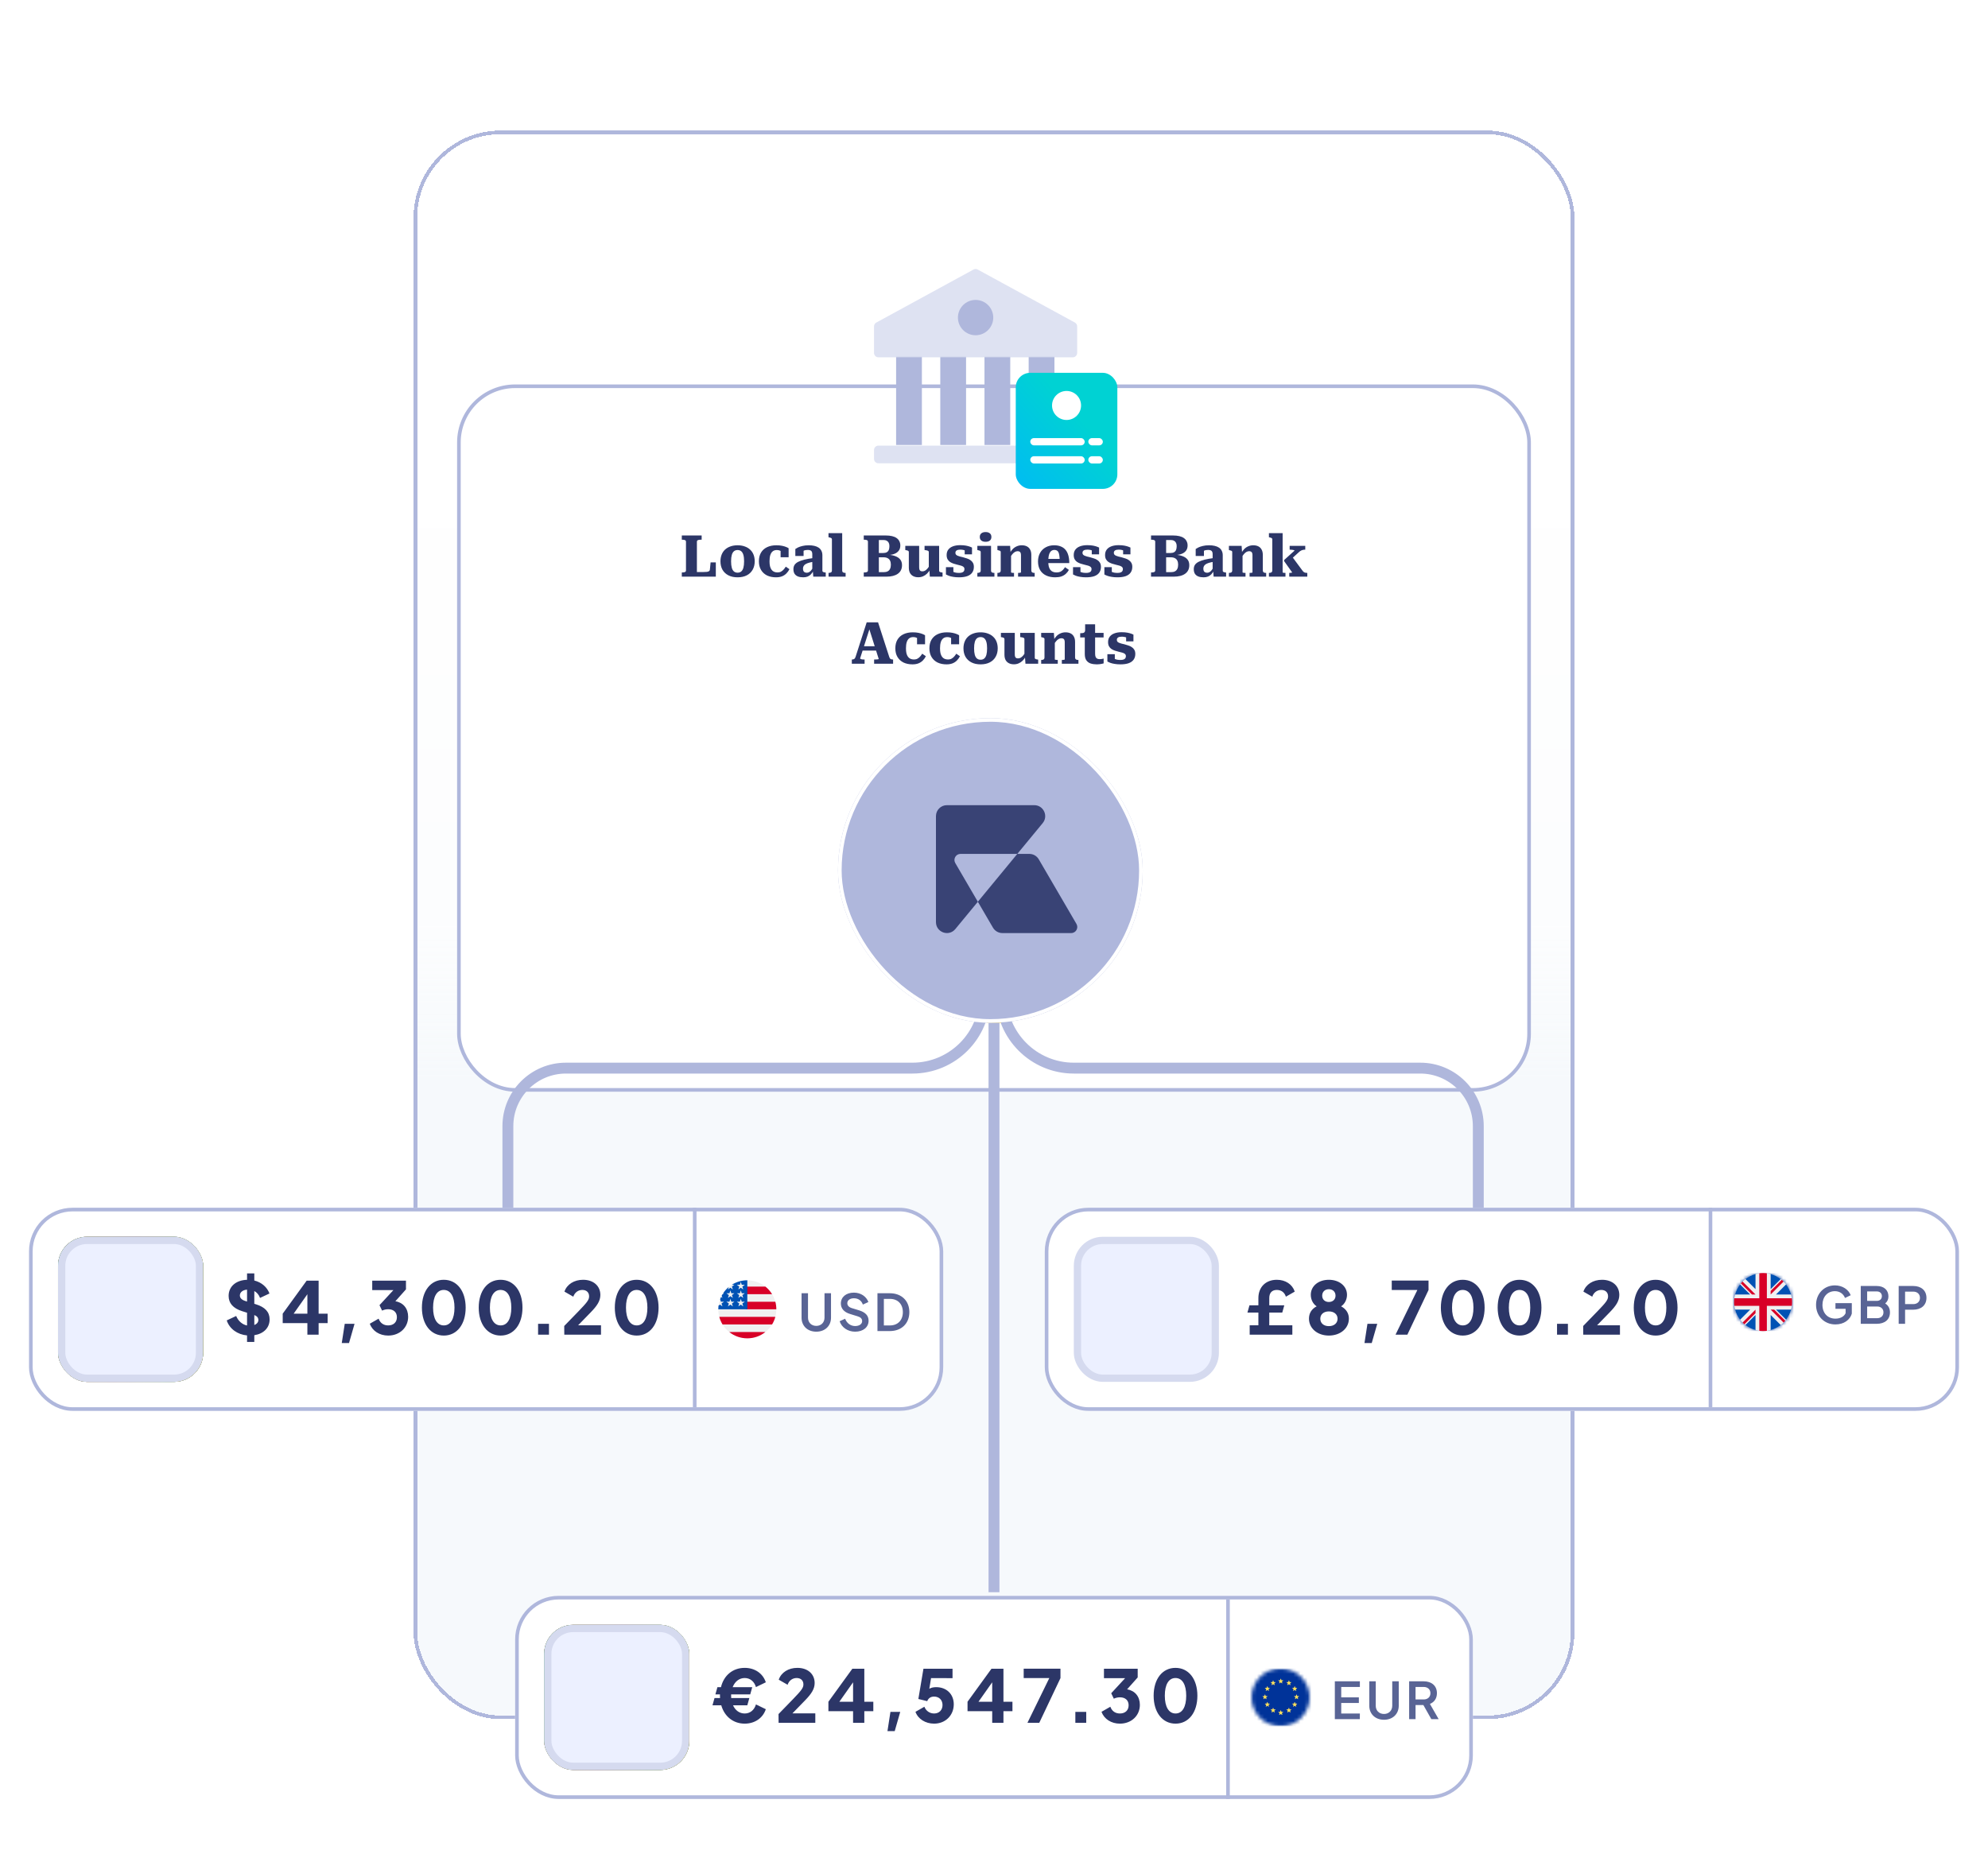 <svg width="548" height="510" viewBox="0 0 548 510" fill="none" xmlns="http://www.w3.org/2000/svg">
<g filter="url(#filter0_d_15188_20380)">
<rect x="114" y="36" width="320" height="438" rx="24" fill="url(#paint0_linear_15188_20380)" shape-rendering="crispEdges"/>
<rect x="114.5" y="36.5" width="319" height="437" rx="23.5" stroke="#AFB7DC" shape-rendering="crispEdges"/>
</g>
<g filter="url(#filter1_ddi_15188_20380)">
<rect x="126" y="48" width="296" height="195" rx="16" fill="white"/>
<rect x="126.5" y="48.5" width="295" height="194" rx="15.5" stroke="#AFB7DC"/>
</g>
<path d="M193.415 147.64V148.808L193.159 148.808C192.85 148.808 192.594 148.845 192.391 148.92C192.199 148.995 192.103 149.149 192.103 149.384V157.72L193.831 157.72C194.258 157.72 194.605 157.704 194.871 157.672C195.138 157.629 195.335 157.56 195.463 157.464C195.602 157.368 195.677 157.224 195.687 157.032L195.879 155.064L197.319 155.064V159L187.943 159V157.832L188.119 157.832C188.397 157.832 188.626 157.795 188.807 157.72C188.999 157.645 189.095 157.491 189.095 157.256V149.384C189.095 149.149 188.999 148.995 188.807 148.92C188.626 148.845 188.397 148.808 188.119 148.808L187.943 148.808V147.64L193.415 147.64ZM208.039 154.76C208.039 155.656 207.847 156.435 207.463 157.096C207.09 157.757 206.551 158.269 205.847 158.632C205.143 158.995 204.301 159.176 203.319 159.176C202.338 159.176 201.495 158.995 200.791 158.632C200.087 158.269 199.543 157.757 199.159 157.096C198.786 156.435 198.599 155.656 198.599 154.76C198.599 154.088 198.706 153.48 198.919 152.936C199.133 152.392 199.442 151.928 199.847 151.544C200.263 151.16 200.759 150.867 201.335 150.664C201.922 150.451 202.583 150.344 203.319 150.344C204.055 150.344 204.711 150.451 205.287 150.664C205.874 150.867 206.37 151.16 206.775 151.544C207.191 151.928 207.506 152.392 207.719 152.936C207.933 153.48 208.039 154.088 208.039 154.76ZM201.527 154.76C201.527 155.475 201.591 156.067 201.719 156.536C201.847 156.995 202.045 157.336 202.311 157.56C202.578 157.784 202.914 157.896 203.319 157.896C203.735 157.896 204.071 157.784 204.327 157.56C204.594 157.336 204.791 156.995 204.919 156.536C205.047 156.067 205.111 155.475 205.111 154.76C205.111 154.045 205.047 153.464 204.919 153.016C204.791 152.557 204.594 152.216 204.327 151.992C204.061 151.768 203.725 151.656 203.319 151.656C202.914 151.656 202.578 151.768 202.311 151.992C202.045 152.216 201.847 152.557 201.719 153.016C201.591 153.464 201.527 154.045 201.527 154.76ZM214.345 157.832C214.719 157.832 215.044 157.752 215.321 157.592C215.609 157.432 215.855 157.229 216.057 156.984C216.271 156.739 216.452 156.488 216.601 156.232L217.609 156.936C217.396 157.373 217.119 157.763 216.777 158.104C216.447 158.445 216.041 158.712 215.561 158.904C215.092 159.085 214.543 159.176 213.913 159.176C212.975 159.176 212.148 159.005 211.433 158.664C210.729 158.312 210.18 157.805 209.785 157.144C209.391 156.483 209.193 155.688 209.193 154.76C209.193 153.821 209.385 153.027 209.769 152.376C210.164 151.715 210.719 151.213 211.433 150.872C212.159 150.52 213.017 150.344 214.009 150.344C214.617 150.344 215.145 150.392 215.593 150.488C216.052 150.584 216.431 150.696 216.729 150.824C217.039 150.952 217.257 151.064 217.385 151.16V153.64L215.177 153.64V151.4C215.316 151.4 215.428 151.437 215.513 151.512C215.599 151.587 215.657 151.672 215.689 151.768C215.732 151.864 215.748 151.965 215.737 152.072C215.727 152.168 215.7 152.243 215.657 152.296C215.497 152.104 215.289 151.949 215.033 151.832C214.788 151.715 214.489 151.656 214.137 151.656C213.679 151.656 213.3 151.773 213.001 152.008C212.703 152.243 212.479 152.595 212.329 153.064C212.191 153.523 212.121 154.088 212.121 154.76C212.121 155.272 212.164 155.72 212.249 156.104C212.345 156.488 212.484 156.808 212.665 157.064C212.847 157.32 213.076 157.512 213.353 157.64C213.641 157.768 213.972 157.832 214.345 157.832ZM224.182 153.864V154.904C223.744 154.968 223.366 155.048 223.046 155.144C222.726 155.229 222.454 155.331 222.23 155.448C222.016 155.555 221.846 155.677 221.718 155.816C221.59 155.955 221.494 156.109 221.43 156.28C221.376 156.44 221.35 156.616 221.35 156.808C221.35 157.064 221.392 157.277 221.478 157.448C221.563 157.608 221.686 157.725 221.846 157.8C222.006 157.875 222.192 157.912 222.406 157.912C222.64 157.912 222.859 157.853 223.062 157.736C223.264 157.619 223.456 157.443 223.638 157.208C223.83 156.963 224.011 156.664 224.182 156.312L224.246 157.272C224.054 157.699 223.824 158.051 223.558 158.328C223.291 158.605 222.982 158.819 222.63 158.968C222.288 159.107 221.883 159.176 221.414 159.176C220.838 159.176 220.347 159.096 219.942 158.936C219.536 158.765 219.227 158.515 219.014 158.184C218.811 157.853 218.71 157.437 218.71 156.936C218.71 156.477 218.811 156.088 219.014 155.768C219.227 155.437 219.558 155.155 220.006 154.92C220.454 154.685 221.019 154.483 221.702 154.312C222.395 154.141 223.222 153.992 224.182 153.864ZM224.182 159L224.054 157.304L223.91 157.32V152.776C223.91 152.509 223.867 152.291 223.782 152.12C223.707 151.949 223.579 151.827 223.398 151.752C223.216 151.667 222.971 151.624 222.662 151.624C222.203 151.624 221.824 151.699 221.526 151.848C221.227 151.987 221.014 152.152 220.886 152.344C220.8 152.269 220.752 152.189 220.742 152.104C220.731 152.008 220.752 151.917 220.806 151.832C220.87 151.747 220.96 151.672 221.078 151.608C221.195 151.544 221.339 151.507 221.51 151.496V153.288L219.238 153.288V151.368C219.398 151.251 219.638 151.112 219.958 150.952C220.288 150.792 220.699 150.653 221.19 150.536C221.691 150.408 222.272 150.344 222.934 150.344C223.499 150.344 224.011 150.397 224.47 150.504C224.939 150.611 225.339 150.776 225.67 151C226 151.224 226.251 151.512 226.422 151.864C226.603 152.205 226.694 152.616 226.694 153.096V157.352C226.694 157.469 226.726 157.56 226.79 157.624C226.854 157.677 226.944 157.725 227.062 157.768C227.19 157.8 227.344 157.827 227.526 157.848L227.622 157.88V159L224.182 159ZM232.154 147V157.288C232.154 157.544 232.234 157.72 232.394 157.816C232.565 157.912 232.784 157.96 233.05 157.96L233.098 157.96V159L228.394 159V157.96L228.426 157.96C228.693 157.96 228.906 157.912 229.066 157.816C229.237 157.72 229.322 157.544 229.322 157.288V148.696C229.322 148.579 229.29 148.493 229.226 148.44C229.173 148.376 229.088 148.323 228.97 148.28C228.853 148.237 228.704 148.195 228.522 148.152L228.378 148.12V147L232.154 147ZM244.147 147.64C244.809 147.64 245.39 147.699 245.891 147.816C246.393 147.933 246.809 148.109 247.139 148.344C247.481 148.579 247.737 148.872 247.907 149.224C248.089 149.565 248.179 149.955 248.179 150.392C248.179 150.968 248.035 151.448 247.747 151.832C247.459 152.216 247.054 152.509 246.531 152.712C246.019 152.904 245.406 153.016 244.691 153.048L245.171 152.68V153.384L244.771 152.952C245.561 152.995 246.243 153.128 246.819 153.352C247.395 153.565 247.843 153.875 248.163 154.28C248.483 154.685 248.643 155.197 248.643 155.816C248.643 156.339 248.547 156.797 248.355 157.192C248.163 157.587 247.881 157.917 247.507 158.184C247.145 158.451 246.691 158.653 246.147 158.792C245.614 158.931 244.995 159 244.291 159L238.099 159V157.832L238.275 157.832C238.553 157.832 238.782 157.795 238.963 157.72C239.155 157.645 239.251 157.491 239.251 157.256V149.384C239.251 149.149 239.155 148.995 238.963 148.92C238.782 148.845 238.553 148.808 238.275 148.808L238.099 148.808V147.64L244.147 147.64ZM241.635 152.472L243.459 152.472C243.865 152.472 244.19 152.403 244.435 152.264C244.691 152.125 244.878 151.917 244.995 151.64C245.113 151.352 245.171 150.995 245.171 150.568C245.171 150.205 245.107 149.901 244.979 149.656C244.862 149.411 244.681 149.224 244.435 149.096C244.19 148.957 243.886 148.888 243.523 148.888L242.259 148.888V157.752L243.619 157.752C244.046 157.752 244.403 157.677 244.691 157.528C244.979 157.379 245.198 157.149 245.347 156.84C245.497 156.531 245.571 156.147 245.571 155.688C245.571 155.251 245.497 154.883 245.347 154.584C245.209 154.285 244.985 154.056 244.675 153.896C244.377 153.736 243.987 153.656 243.507 153.656L241.635 153.656V152.472ZM253.37 150.504V156.408C253.37 156.653 253.397 156.861 253.45 157.032C253.514 157.203 253.61 157.331 253.738 157.416C253.877 157.491 254.053 157.528 254.266 157.528C254.522 157.528 254.768 157.464 255.002 157.336C255.237 157.197 255.472 156.989 255.706 156.712C255.941 156.424 256.176 156.061 256.41 155.624L256.378 157C256.144 157.459 255.861 157.848 255.53 158.168C255.2 158.488 254.832 158.733 254.426 158.904C254.032 159.075 253.6 159.16 253.13 159.16C252.597 159.16 252.133 159.059 251.738 158.856C251.344 158.653 251.04 158.355 250.826 157.96C250.624 157.565 250.522 157.075 250.522 156.488V152.216C250.522 152.045 250.458 151.928 250.33 151.864C250.202 151.789 250 151.731 249.722 151.688L249.546 151.656V150.504L253.37 150.504ZM258.874 150.504V157.352C258.874 157.469 258.906 157.56 258.97 157.624C259.045 157.677 259.141 157.725 259.258 157.768C259.386 157.8 259.536 157.827 259.706 157.848L259.818 157.88V159L256.314 159L256.17 157.064L256.026 157.032V152.216C256.026 152.045 255.941 151.923 255.77 151.848C255.61 151.773 255.392 151.72 255.114 151.688L254.858 151.656V150.504L258.874 150.504ZM265.858 156.904C265.858 156.701 265.805 156.536 265.698 156.408C265.592 156.28 265.442 156.173 265.25 156.088C265.069 156.003 264.856 155.933 264.61 155.88C264.376 155.816 264.125 155.752 263.858 155.688C263.517 155.603 263.176 155.507 262.834 155.4C262.493 155.283 262.178 155.133 261.89 154.952C261.602 154.76 261.373 154.509 261.202 154.2C261.032 153.891 260.946 153.501 260.946 153.032C260.946 152.424 261.101 151.923 261.41 151.528C261.72 151.123 262.157 150.819 262.722 150.616C263.288 150.413 263.944 150.312 264.69 150.312C265.309 150.312 265.837 150.355 266.274 150.44C266.722 150.525 267.085 150.621 267.362 150.728C267.64 150.824 267.832 150.904 267.938 150.968V152.84L265.922 152.84V151.352C266.082 151.331 266.205 151.341 266.29 151.384C266.386 151.427 266.445 151.485 266.466 151.56C266.498 151.635 266.509 151.715 266.498 151.8C266.488 151.885 266.466 151.971 266.434 152.056C266.306 151.939 266.157 151.843 265.986 151.768C265.816 151.693 265.624 151.64 265.41 151.608C265.197 151.565 264.962 151.544 264.706 151.544C264.258 151.544 263.922 151.619 263.698 151.768C263.474 151.917 263.362 152.136 263.362 152.424C263.362 152.627 263.416 152.792 263.522 152.92C263.629 153.037 263.778 153.139 263.97 153.224C264.162 153.309 264.381 153.384 264.626 153.448C264.882 153.512 265.154 153.576 265.442 153.64C265.794 153.736 266.146 153.843 266.498 153.96C266.861 154.067 267.186 154.221 267.474 154.424C267.773 154.616 268.008 154.861 268.178 155.16C268.36 155.459 268.45 155.837 268.45 156.296C268.45 156.925 268.296 157.453 267.986 157.88C267.688 158.307 267.234 158.632 266.626 158.856C266.018 159.069 265.261 159.176 264.354 159.176C263.757 159.176 263.218 159.133 262.738 159.048C262.269 158.973 261.864 158.872 261.522 158.744C261.192 158.616 260.936 158.499 260.754 158.392V156.376L262.802 156.376V158.36C262.61 158.285 262.456 158.195 262.338 158.088C262.232 157.971 262.157 157.859 262.114 157.752C262.082 157.645 262.082 157.555 262.114 157.48C262.146 157.405 262.205 157.368 262.29 157.368C262.44 157.485 262.616 157.592 262.818 157.688C263.021 157.773 263.25 157.843 263.506 157.896C263.773 157.939 264.061 157.96 264.37 157.96C264.701 157.96 264.973 157.923 265.186 157.848C265.41 157.773 265.576 157.661 265.682 157.512C265.8 157.352 265.858 157.149 265.858 156.904ZM271.682 149.384C271.191 149.384 270.802 149.272 270.514 149.048C270.226 148.813 270.082 148.477 270.082 148.04C270.082 147.603 270.226 147.272 270.514 147.048C270.802 146.813 271.191 146.696 271.682 146.696C272.173 146.696 272.562 146.813 272.85 147.048C273.138 147.272 273.282 147.603 273.282 148.04C273.282 148.477 273.138 148.813 272.85 149.048C272.562 149.272 272.173 149.384 271.682 149.384ZM273.186 150.504V157.288C273.186 157.544 273.266 157.72 273.426 157.816C273.597 157.912 273.815 157.96 274.082 157.96L274.114 157.96V159L269.41 159V157.96L269.442 157.96C269.709 157.96 269.922 157.912 270.082 157.816C270.253 157.72 270.338 157.544 270.338 157.288V152.216C270.338 152.045 270.274 151.928 270.146 151.864C270.018 151.8 269.815 151.741 269.538 151.688L269.41 151.656V150.504L273.186 150.504ZM274.941 159V157.96L274.957 157.96C275.149 157.96 275.309 157.939 275.437 157.896C275.576 157.853 275.677 157.784 275.741 157.688C275.816 157.581 275.853 157.437 275.853 157.256V152.216C275.853 152.099 275.827 152.013 275.773 151.96C275.72 151.896 275.635 151.848 275.517 151.816C275.4 151.773 275.251 151.731 275.069 151.688L274.941 151.656V150.504L278.445 150.504L278.573 152.408L278.701 152.44V157.816C278.701 157.848 278.744 157.875 278.829 157.896C278.915 157.917 279.016 157.933 279.133 157.944C279.251 157.955 279.357 157.96 279.453 157.96L279.517 157.96V159L274.941 159ZM285.213 159L280.637 159V157.96L280.685 157.96C280.781 157.96 280.888 157.955 281.005 157.944C281.133 157.933 281.235 157.917 281.309 157.896C281.395 157.875 281.437 157.848 281.437 157.816V153.08C281.437 152.824 281.405 152.616 281.341 152.456C281.288 152.296 281.192 152.179 281.053 152.104C280.925 152.019 280.749 151.976 280.525 151.976C280.259 151.976 280.003 152.045 279.757 152.184C279.512 152.323 279.272 152.536 279.037 152.824C278.803 153.101 278.568 153.459 278.333 153.896L278.349 152.536C278.584 152.088 278.861 151.699 279.181 151.368C279.512 151.037 279.885 150.787 280.301 150.616C280.728 150.435 281.176 150.344 281.645 150.344C282.2 150.344 282.675 150.445 283.069 150.648C283.464 150.851 283.763 151.149 283.965 151.544C284.179 151.928 284.285 152.419 284.285 153.016V157.256C284.285 157.437 284.323 157.581 284.397 157.688C284.472 157.784 284.573 157.853 284.701 157.896C284.84 157.939 285 157.96 285.181 157.96L285.213 157.96V159ZM288.963 154.808C288.963 155.331 289.005 155.784 289.091 156.168C289.187 156.552 289.331 156.867 289.523 157.112C289.715 157.357 289.955 157.539 290.243 157.656C290.531 157.773 290.867 157.832 291.251 157.832C291.656 157.832 292.003 157.768 292.291 157.64C292.579 157.501 292.824 157.32 293.027 157.096C293.24 156.872 293.421 156.632 293.571 156.376L294.643 157.128C294.419 157.544 294.136 157.907 293.795 158.216C293.453 158.525 293.043 158.765 292.563 158.936C292.083 159.096 291.517 159.176 290.867 159.176C289.907 159.176 289.069 159.005 288.355 158.664C287.64 158.323 287.091 157.827 286.707 157.176C286.323 156.515 286.131 155.725 286.131 154.808C286.131 153.912 286.317 153.128 286.691 152.456C287.064 151.784 287.587 151.267 288.259 150.904C288.931 150.531 289.704 150.344 290.579 150.344C291.283 150.344 291.891 150.451 292.403 150.664C292.925 150.867 293.357 151.171 293.699 151.576C294.051 151.981 294.312 152.493 294.483 153.112C294.664 153.731 294.755 154.445 294.755 155.256L288.419 155.256V154.104L292.467 154.104L292.115 154.568C292.104 153.992 292.067 153.512 292.003 153.128C291.949 152.744 291.864 152.445 291.747 152.232C291.629 152.008 291.48 151.853 291.299 151.768C291.117 151.672 290.893 151.624 290.627 151.624C290.371 151.624 290.141 151.683 289.939 151.8C289.736 151.907 289.56 152.088 289.411 152.344C289.261 152.589 289.149 152.915 289.075 153.32C289 153.725 288.963 154.221 288.963 154.808ZM300.889 156.904C300.889 156.701 300.836 156.536 300.729 156.408C300.623 156.28 300.473 156.173 300.281 156.088C300.1 156.003 299.887 155.933 299.641 155.88C299.407 155.816 299.156 155.752 298.889 155.688C298.548 155.603 298.207 155.507 297.865 155.4C297.524 155.283 297.209 155.133 296.921 154.952C296.633 154.76 296.404 154.509 296.233 154.2C296.063 153.891 295.977 153.501 295.977 153.032C295.977 152.424 296.132 151.923 296.441 151.528C296.751 151.123 297.188 150.819 297.753 150.616C298.319 150.413 298.975 150.312 299.721 150.312C300.34 150.312 300.868 150.355 301.305 150.44C301.753 150.525 302.116 150.621 302.393 150.728C302.671 150.824 302.863 150.904 302.969 150.968V152.84L300.953 152.84V151.352C301.113 151.331 301.236 151.341 301.321 151.384C301.417 151.427 301.476 151.485 301.497 151.56C301.529 151.635 301.54 151.715 301.529 151.8C301.519 151.885 301.497 151.971 301.465 152.056C301.337 151.939 301.188 151.843 301.017 151.768C300.847 151.693 300.655 151.64 300.441 151.608C300.228 151.565 299.993 151.544 299.737 151.544C299.289 151.544 298.953 151.619 298.729 151.768C298.505 151.917 298.393 152.136 298.393 152.424C298.393 152.627 298.447 152.792 298.553 152.92C298.66 153.037 298.809 153.139 299.001 153.224C299.193 153.309 299.412 153.384 299.657 153.448C299.913 153.512 300.185 153.576 300.473 153.64C300.825 153.736 301.177 153.843 301.529 153.96C301.892 154.067 302.217 154.221 302.505 154.424C302.804 154.616 303.039 154.861 303.209 155.16C303.391 155.459 303.481 155.837 303.481 156.296C303.481 156.925 303.327 157.453 303.017 157.88C302.719 158.307 302.265 158.632 301.657 158.856C301.049 159.069 300.292 159.176 299.385 159.176C298.788 159.176 298.249 159.133 297.769 159.048C297.3 158.973 296.895 158.872 296.553 158.744C296.223 158.616 295.967 158.499 295.785 158.392V156.376L297.833 156.376V158.36C297.641 158.285 297.487 158.195 297.369 158.088C297.263 157.971 297.188 157.859 297.145 157.752C297.113 157.645 297.113 157.555 297.145 157.48C297.177 157.405 297.236 157.368 297.321 157.368C297.471 157.485 297.647 157.592 297.849 157.688C298.052 157.773 298.281 157.843 298.537 157.896C298.804 157.939 299.092 157.96 299.401 157.96C299.732 157.96 300.004 157.923 300.217 157.848C300.441 157.773 300.607 157.661 300.713 157.512C300.831 157.352 300.889 157.149 300.889 156.904ZM309.53 156.904C309.53 156.701 309.477 156.536 309.37 156.408C309.263 156.28 309.114 156.173 308.922 156.088C308.741 156.003 308.527 155.933 308.282 155.88C308.047 155.816 307.797 155.752 307.53 155.688C307.189 155.603 306.847 155.507 306.506 155.4C306.165 155.283 305.85 155.133 305.562 154.952C305.274 154.76 305.045 154.509 304.874 154.2C304.703 153.891 304.618 153.501 304.618 153.032C304.618 152.424 304.773 151.923 305.082 151.528C305.391 151.123 305.829 150.819 306.394 150.616C306.959 150.413 307.615 150.312 308.362 150.312C308.981 150.312 309.509 150.355 309.946 150.44C310.394 150.525 310.757 150.621 311.034 150.728C311.311 150.824 311.503 150.904 311.61 150.968V152.84L309.594 152.84V151.352C309.754 151.331 309.877 151.341 309.962 151.384C310.058 151.427 310.117 151.485 310.138 151.56C310.17 151.635 310.181 151.715 310.17 151.8C310.159 151.885 310.138 151.971 310.106 152.056C309.978 151.939 309.829 151.843 309.658 151.768C309.487 151.693 309.295 151.64 309.082 151.608C308.869 151.565 308.634 151.544 308.378 151.544C307.93 151.544 307.594 151.619 307.37 151.768C307.146 151.917 307.034 152.136 307.034 152.424C307.034 152.627 307.087 152.792 307.194 152.92C307.301 153.037 307.45 153.139 307.642 153.224C307.834 153.309 308.053 153.384 308.298 153.448C308.554 153.512 308.826 153.576 309.114 153.64C309.466 153.736 309.818 153.843 310.17 153.96C310.533 154.067 310.858 154.221 311.146 154.424C311.445 154.616 311.679 154.861 311.85 155.16C312.031 155.459 312.122 155.837 312.122 156.296C312.122 156.925 311.967 157.453 311.658 157.88C311.359 158.307 310.906 158.632 310.298 158.856C309.69 159.069 308.933 159.176 308.026 159.176C307.429 159.176 306.89 159.133 306.41 159.048C305.941 158.973 305.535 158.872 305.194 158.744C304.863 158.616 304.607 158.499 304.426 158.392V156.376L306.474 156.376V158.36C306.282 158.285 306.127 158.195 306.01 158.088C305.903 157.971 305.829 157.859 305.786 157.752C305.754 157.645 305.754 157.555 305.786 157.48C305.818 157.405 305.877 157.368 305.962 157.368C306.111 157.485 306.287 157.592 306.49 157.688C306.693 157.773 306.922 157.843 307.178 157.896C307.445 157.939 307.733 157.96 308.042 157.96C308.373 157.96 308.645 157.923 308.858 157.848C309.082 157.773 309.247 157.661 309.354 157.512C309.471 157.352 309.53 157.149 309.53 156.904ZM323.335 147.64C323.996 147.64 324.578 147.699 325.079 147.816C325.58 147.933 325.996 148.109 326.327 148.344C326.668 148.579 326.924 148.872 327.095 149.224C327.276 149.565 327.367 149.955 327.367 150.392C327.367 150.968 327.223 151.448 326.935 151.832C326.647 152.216 326.242 152.509 325.719 152.712C325.207 152.904 324.594 153.016 323.879 153.048L324.359 152.68V153.384L323.959 152.952C324.748 152.995 325.431 153.128 326.007 153.352C326.583 153.565 327.031 153.875 327.351 154.28C327.671 154.685 327.831 155.197 327.831 155.816C327.831 156.339 327.735 156.797 327.543 157.192C327.351 157.587 327.068 157.917 326.695 158.184C326.332 158.451 325.879 158.653 325.335 158.792C324.802 158.931 324.183 159 323.479 159L317.287 159V157.832L317.463 157.832C317.74 157.832 317.97 157.795 318.151 157.72C318.343 157.645 318.439 157.491 318.439 157.256V149.384C318.439 149.149 318.343 148.995 318.151 148.92C317.97 148.845 317.74 148.808 317.463 148.808L317.287 148.808V147.64L323.335 147.64ZM320.823 152.472L322.647 152.472C323.052 152.472 323.378 152.403 323.623 152.264C323.879 152.125 324.066 151.917 324.183 151.64C324.3 151.352 324.359 150.995 324.359 150.568C324.359 150.205 324.295 149.901 324.167 149.656C324.05 149.411 323.868 149.224 323.623 149.096C323.378 148.957 323.074 148.888 322.711 148.888L321.447 148.888V157.752L322.807 157.752C323.234 157.752 323.591 157.677 323.879 157.528C324.167 157.379 324.386 157.149 324.535 156.84C324.684 156.531 324.759 156.147 324.759 155.688C324.759 155.251 324.684 154.883 324.535 154.584C324.396 154.285 324.172 154.056 323.863 153.896C323.564 153.736 323.175 153.656 322.695 153.656L320.823 153.656V152.472ZM334.541 153.864V154.904C334.104 154.968 333.725 155.048 333.405 155.144C333.085 155.229 332.813 155.331 332.589 155.448C332.376 155.555 332.205 155.677 332.077 155.816C331.949 155.955 331.853 156.109 331.789 156.28C331.736 156.44 331.709 156.616 331.709 156.808C331.709 157.064 331.752 157.277 331.837 157.448C331.922 157.608 332.045 157.725 332.205 157.8C332.365 157.875 332.552 157.912 332.765 157.912C333 157.912 333.218 157.853 333.421 157.736C333.624 157.619 333.816 157.443 333.997 157.208C334.189 156.963 334.37 156.664 334.541 156.312L334.605 157.272C334.413 157.699 334.184 158.051 333.917 158.328C333.65 158.605 333.341 158.819 332.989 158.968C332.648 159.107 332.242 159.176 331.773 159.176C331.197 159.176 330.706 159.096 330.301 158.936C329.896 158.765 329.586 158.515 329.373 158.184C329.17 157.853 329.069 157.437 329.069 156.936C329.069 156.477 329.17 156.088 329.373 155.768C329.586 155.437 329.917 155.155 330.365 154.92C330.813 154.685 331.378 154.483 332.061 154.312C332.754 154.141 333.581 153.992 334.541 153.864ZM334.541 159L334.413 157.304L334.269 157.32V152.776C334.269 152.509 334.226 152.291 334.141 152.12C334.066 151.949 333.938 151.827 333.757 151.752C333.576 151.667 333.33 151.624 333.021 151.624C332.562 151.624 332.184 151.699 331.885 151.848C331.586 151.987 331.373 152.152 331.245 152.344C331.16 152.269 331.112 152.189 331.101 152.104C331.09 152.008 331.112 151.917 331.165 151.832C331.229 151.747 331.32 151.672 331.437 151.608C331.554 151.544 331.698 151.507 331.869 151.496V153.288L329.597 153.288V151.368C329.757 151.251 329.997 151.112 330.317 150.952C330.648 150.792 331.058 150.653 331.549 150.536C332.05 150.408 332.632 150.344 333.293 150.344C333.858 150.344 334.37 150.397 334.829 150.504C335.298 150.611 335.698 150.776 336.029 151C336.36 151.224 336.61 151.512 336.781 151.864C336.962 152.205 337.053 152.616 337.053 153.096V157.352C337.053 157.469 337.085 157.56 337.149 157.624C337.213 157.677 337.304 157.725 337.421 157.768C337.549 157.8 337.704 157.827 337.885 157.848L337.981 157.88V159L334.541 159ZM338.754 159V157.96L338.77 157.96C338.962 157.96 339.122 157.939 339.25 157.896C339.388 157.853 339.49 157.784 339.554 157.688C339.628 157.581 339.666 157.437 339.666 157.256V152.216C339.666 152.099 339.639 152.013 339.586 151.96C339.532 151.896 339.447 151.848 339.33 151.816C339.212 151.773 339.063 151.731 338.882 151.688L338.754 151.656V150.504L342.258 150.504L342.386 152.408L342.514 152.44V157.816C342.514 157.848 342.556 157.875 342.642 157.896C342.727 157.917 342.828 157.933 342.946 157.944C343.063 157.955 343.17 157.96 343.266 157.96L343.33 157.96V159L338.754 159ZM349.026 159L344.45 159V157.96L344.498 157.96C344.594 157.96 344.7 157.955 344.818 157.944C344.946 157.933 345.047 157.917 345.122 157.896C345.207 157.875 345.25 157.848 345.25 157.816V153.08C345.25 152.824 345.218 152.616 345.154 152.456C345.1 152.296 345.004 152.179 344.866 152.104C344.738 152.019 344.562 151.976 344.338 151.976C344.071 151.976 343.815 152.045 343.57 152.184C343.324 152.323 343.084 152.536 342.85 152.824C342.615 153.101 342.38 153.459 342.146 153.896L342.162 152.536C342.396 152.088 342.674 151.699 342.994 151.368C343.324 151.037 343.698 150.787 344.114 150.616C344.54 150.435 344.988 150.344 345.458 150.344C346.012 150.344 346.487 150.445 346.882 150.648C347.276 150.851 347.575 151.149 347.778 151.544C347.991 151.928 348.098 152.419 348.098 153.016V157.256C348.098 157.437 348.135 157.581 348.21 157.688C348.284 157.784 348.386 157.853 348.514 157.896C348.652 157.939 348.812 157.96 348.994 157.96L349.026 157.96V159ZM360.361 159L355.385 159V157.96L355.449 157.96C355.556 157.96 355.662 157.955 355.769 157.944C355.886 157.933 355.982 157.917 356.057 157.896C356.142 157.875 356.185 157.848 356.185 157.816L353.977 154.712V154.408L356.841 151.816C356.841 151.752 356.772 151.704 356.633 151.672C356.505 151.629 356.35 151.603 356.169 151.592C355.988 151.571 355.817 151.56 355.657 151.56L355.497 151.56V150.504L359.801 150.504V151.56L359.673 151.56C359.46 151.56 359.262 151.587 359.081 151.64C358.9 151.683 358.729 151.752 358.569 151.848C358.409 151.933 358.249 152.051 358.089 152.2L355.417 154.632L356.025 153.272L359.081 157.4C359.198 157.549 359.316 157.667 359.433 157.752C359.561 157.827 359.694 157.88 359.833 157.912C359.982 157.944 360.137 157.96 360.297 157.96L360.361 157.96V159ZM353.561 147V157.816C353.561 157.848 353.598 157.875 353.673 157.896C353.758 157.917 353.86 157.933 353.977 157.944C354.094 157.955 354.196 157.96 354.281 157.96L354.345 157.96V159L349.785 159V157.96L349.817 157.96C349.998 157.96 350.153 157.939 350.281 157.896C350.42 157.853 350.526 157.784 350.601 157.688C350.676 157.581 350.713 157.437 350.713 157.256V148.696C350.713 148.579 350.681 148.493 350.617 148.44C350.564 148.376 350.478 148.323 350.361 148.28C350.244 148.237 350.094 148.195 349.913 148.152L349.785 148.12V147L353.561 147ZM237.434 178.184L241.834 178.184L241.898 179.384L237.338 179.384L237.434 178.184ZM239.338 172.552L239.786 173.096L237.098 181.512C237.098 181.576 237.146 181.635 237.242 181.688C237.338 181.731 237.461 181.768 237.61 181.8C237.77 181.821 237.946 181.832 238.138 181.832L238.33 181.832V183L234.81 183V181.832L234.906 181.832C235.141 181.832 235.333 181.779 235.482 181.672C235.642 181.565 235.77 181.352 235.866 181.032L238.906 171.592L242.042 171.592L245.146 181.192C245.231 181.448 245.354 181.619 245.514 181.704C245.674 181.789 245.871 181.832 246.106 181.832L246.186 181.832V183L240.954 183V181.832L241.162 181.832C241.354 181.832 241.53 181.827 241.69 181.816C241.85 181.805 241.978 181.789 242.074 181.768C242.17 181.736 242.218 181.704 242.218 181.672L239.338 172.552ZM251.955 181.832C252.328 181.832 252.653 181.752 252.931 181.592C253.219 181.432 253.464 181.229 253.667 180.984C253.88 180.739 254.061 180.488 254.211 180.232L255.219 180.936C255.005 181.373 254.728 181.763 254.387 182.104C254.056 182.445 253.651 182.712 253.171 182.904C252.701 183.085 252.152 183.176 251.523 183.176C250.584 183.176 249.757 183.005 249.043 182.664C248.339 182.312 247.789 181.805 247.395 181.144C247 180.483 246.803 179.688 246.803 178.76C246.803 177.821 246.995 177.027 247.379 176.376C247.773 175.715 248.328 175.213 249.043 174.872C249.768 174.52 250.627 174.344 251.619 174.344C252.227 174.344 252.755 174.392 253.203 174.488C253.661 174.584 254.04 174.696 254.339 174.824C254.648 174.952 254.867 175.064 254.995 175.16V177.64L252.787 177.64V175.4C252.925 175.4 253.037 175.437 253.123 175.512C253.208 175.587 253.267 175.672 253.299 175.768C253.341 175.864 253.357 175.965 253.347 176.072C253.336 176.168 253.309 176.243 253.267 176.296C253.107 176.104 252.899 175.949 252.643 175.832C252.397 175.715 252.099 175.656 251.747 175.656C251.288 175.656 250.909 175.773 250.611 176.008C250.312 176.243 250.088 176.595 249.939 177.064C249.8 177.523 249.731 178.088 249.731 178.76C249.731 179.272 249.773 179.72 249.859 180.104C249.955 180.488 250.093 180.808 250.275 181.064C250.456 181.32 250.685 181.512 250.963 181.64C251.251 181.768 251.581 181.832 251.955 181.832ZM261.345 181.832C261.719 181.832 262.044 181.752 262.321 181.592C262.609 181.432 262.855 181.229 263.057 180.984C263.271 180.739 263.452 180.488 263.601 180.232L264.609 180.936C264.396 181.373 264.119 181.763 263.777 182.104C263.447 182.445 263.041 182.712 262.561 182.904C262.092 183.085 261.543 183.176 260.913 183.176C259.975 183.176 259.148 183.005 258.433 182.664C257.729 182.312 257.18 181.805 256.785 181.144C256.391 180.483 256.193 179.688 256.193 178.76C256.193 177.821 256.385 177.027 256.769 176.376C257.164 175.715 257.719 175.213 258.433 174.872C259.159 174.52 260.017 174.344 261.009 174.344C261.617 174.344 262.145 174.392 262.593 174.488C263.052 174.584 263.431 174.696 263.729 174.824C264.039 174.952 264.257 175.064 264.385 175.16V177.64L262.177 177.64V175.4C262.316 175.4 262.428 175.437 262.513 175.512C262.599 175.587 262.657 175.672 262.689 175.768C262.732 175.864 262.748 175.965 262.737 176.072C262.727 176.168 262.7 176.243 262.657 176.296C262.497 176.104 262.289 175.949 262.033 175.832C261.788 175.715 261.489 175.656 261.137 175.656C260.679 175.656 260.3 175.773 260.001 176.008C259.703 176.243 259.479 176.595 259.329 177.064C259.191 177.523 259.121 178.088 259.121 178.76C259.121 179.272 259.164 179.72 259.249 180.104C259.345 180.488 259.484 180.808 259.665 181.064C259.847 181.32 260.076 181.512 260.353 181.64C260.641 181.768 260.972 181.832 261.345 181.832ZM275.024 178.76C275.024 179.656 274.832 180.435 274.448 181.096C274.074 181.757 273.536 182.269 272.832 182.632C272.128 182.995 271.285 183.176 270.304 183.176C269.322 183.176 268.48 182.995 267.776 182.632C267.072 182.269 266.528 181.757 266.144 181.096C265.77 180.435 265.584 179.656 265.584 178.76C265.584 178.088 265.69 177.48 265.904 176.936C266.117 176.392 266.426 175.928 266.832 175.544C267.248 175.16 267.744 174.867 268.32 174.664C268.906 174.451 269.568 174.344 270.304 174.344C271.04 174.344 271.696 174.451 272.272 174.664C272.858 174.867 273.354 175.16 273.76 175.544C274.176 175.928 274.49 176.392 274.704 176.936C274.917 177.48 275.024 178.088 275.024 178.76ZM268.512 178.76C268.512 179.475 268.576 180.067 268.704 180.536C268.832 180.995 269.029 181.336 269.296 181.56C269.562 181.784 269.898 181.896 270.304 181.896C270.72 181.896 271.056 181.784 271.312 181.56C271.578 181.336 271.776 180.995 271.904 180.536C272.032 180.067 272.096 179.475 272.096 178.76C272.096 178.045 272.032 177.464 271.904 177.016C271.776 176.557 271.578 176.216 271.312 175.992C271.045 175.768 270.709 175.656 270.304 175.656C269.898 175.656 269.562 175.768 269.296 175.992C269.029 176.216 268.832 176.557 268.704 177.016C268.576 177.464 268.512 178.045 268.512 178.76ZM279.73 174.504V180.408C279.73 180.653 279.756 180.861 279.81 181.032C279.874 181.203 279.97 181.331 280.098 181.416C280.236 181.491 280.412 181.528 280.626 181.528C280.882 181.528 281.127 181.464 281.362 181.336C281.596 181.197 281.831 180.989 282.066 180.712C282.3 180.424 282.535 180.061 282.77 179.624L282.738 181C282.503 181.459 282.22 181.848 281.89 182.168C281.559 182.488 281.191 182.733 280.786 182.904C280.391 183.075 279.959 183.16 279.49 183.16C278.956 183.16 278.492 183.059 278.098 182.856C277.703 182.653 277.399 182.355 277.186 181.96C276.983 181.565 276.882 181.075 276.882 180.488V176.216C276.882 176.045 276.818 175.928 276.69 175.864C276.562 175.789 276.359 175.731 276.082 175.688L275.906 175.656V174.504L279.73 174.504ZM285.234 174.504V181.352C285.234 181.469 285.266 181.56 285.33 181.624C285.404 181.677 285.5 181.725 285.618 181.768C285.746 181.8 285.895 181.827 286.066 181.848L286.178 181.88V183L282.674 183L282.53 181.064L282.386 181.032V176.216C282.386 176.045 282.3 175.923 282.13 175.848C281.97 175.773 281.751 175.72 281.474 175.688L281.218 175.656V174.504L285.234 174.504ZM287.004 183V181.96L287.02 181.96C287.212 181.96 287.372 181.939 287.5 181.896C287.638 181.853 287.74 181.784 287.804 181.688C287.878 181.581 287.916 181.437 287.916 181.256V176.216C287.916 176.099 287.889 176.013 287.836 175.96C287.782 175.896 287.697 175.848 287.58 175.816C287.462 175.773 287.313 175.731 287.132 175.688L287.004 175.656V174.504L290.508 174.504L290.636 176.408L290.764 176.44V181.816C290.764 181.848 290.806 181.875 290.892 181.896C290.977 181.917 291.078 181.933 291.196 181.944C291.313 181.955 291.42 181.96 291.516 181.96L291.58 181.96V183L287.004 183ZM297.276 183L292.7 183V181.96L292.748 181.96C292.844 181.96 292.95 181.955 293.068 181.944C293.196 181.933 293.297 181.917 293.372 181.896C293.457 181.875 293.5 181.848 293.5 181.816V177.08C293.5 176.824 293.468 176.616 293.404 176.456C293.35 176.296 293.254 176.179 293.116 176.104C292.988 176.019 292.812 175.976 292.588 175.976C292.321 175.976 292.065 176.045 291.82 176.184C291.574 176.323 291.334 176.536 291.1 176.824C290.865 177.101 290.63 177.459 290.396 177.896L290.412 176.536C290.646 176.088 290.924 175.699 291.244 175.368C291.574 175.037 291.948 174.787 292.364 174.616C292.79 174.435 293.238 174.344 293.708 174.344C294.262 174.344 294.737 174.445 295.132 174.648C295.526 174.851 295.825 175.149 296.028 175.544C296.241 175.928 296.348 176.419 296.348 177.016V181.256C296.348 181.437 296.385 181.581 296.46 181.688C296.534 181.784 296.636 181.853 296.764 181.896C296.902 181.939 297.062 181.96 297.244 181.96L297.276 181.96V183ZM297.761 175.752V174.584L297.857 174.584C298.124 174.584 298.348 174.568 298.529 174.536C298.721 174.493 298.865 174.413 298.961 174.296C299.068 174.168 299.121 173.987 299.121 173.752L300.817 174.504L304.209 174.504V175.752L297.761 175.752ZM301.873 180.216C301.873 180.611 301.921 180.92 302.017 181.144C302.124 181.357 302.268 181.512 302.449 181.608C302.641 181.693 302.876 181.736 303.153 181.736C303.388 181.736 303.607 181.715 303.809 181.672C304.012 181.629 304.151 181.597 304.225 181.576V182.904C304.119 182.947 303.969 182.984 303.777 183.016C303.596 183.059 303.383 183.096 303.137 183.128C302.903 183.16 302.641 183.176 302.353 183.176C301.724 183.176 301.153 183.096 300.641 182.936C300.14 182.765 299.745 182.472 299.457 182.056C299.169 181.64 299.025 181.064 299.025 180.328V174.808L299.121 174.68V172.136L301.873 172.136V180.216ZM310.358 180.904C310.358 180.701 310.305 180.536 310.198 180.408C310.092 180.28 309.942 180.173 309.75 180.088C309.569 180.003 309.356 179.933 309.11 179.88C308.876 179.816 308.625 179.752 308.358 179.688C308.017 179.603 307.676 179.507 307.334 179.4C306.993 179.283 306.678 179.133 306.39 178.952C306.102 178.76 305.873 178.509 305.702 178.2C305.532 177.891 305.446 177.501 305.446 177.032C305.446 176.424 305.601 175.923 305.91 175.528C306.22 175.123 306.657 174.819 307.222 174.616C307.788 174.413 308.444 174.312 309.19 174.312C309.809 174.312 310.337 174.355 310.774 174.44C311.222 174.525 311.585 174.621 311.862 174.728C312.14 174.824 312.332 174.904 312.438 174.968V176.84L310.422 176.84V175.352C310.582 175.331 310.705 175.341 310.79 175.384C310.886 175.427 310.945 175.485 310.966 175.56C310.998 175.635 311.009 175.715 310.998 175.8C310.988 175.885 310.966 175.971 310.934 176.056C310.806 175.939 310.657 175.843 310.486 175.768C310.316 175.693 310.124 175.64 309.91 175.608C309.697 175.565 309.462 175.544 309.206 175.544C308.758 175.544 308.422 175.619 308.198 175.768C307.974 175.917 307.862 176.136 307.862 176.424C307.862 176.627 307.916 176.792 308.022 176.92C308.129 177.037 308.278 177.139 308.47 177.224C308.662 177.309 308.881 177.384 309.126 177.448C309.382 177.512 309.654 177.576 309.942 177.64C310.294 177.736 310.646 177.843 310.998 177.96C311.361 178.067 311.686 178.221 311.974 178.424C312.273 178.616 312.508 178.861 312.678 179.16C312.86 179.459 312.95 179.837 312.95 180.296C312.95 180.925 312.796 181.453 312.486 181.88C312.188 182.307 311.734 182.632 311.126 182.856C310.518 183.069 309.761 183.176 308.854 183.176C308.257 183.176 307.718 183.133 307.238 183.048C306.769 182.973 306.364 182.872 306.022 182.744C305.692 182.616 305.436 182.499 305.254 182.392V180.376L307.302 180.376V182.36C307.11 182.285 306.956 182.195 306.838 182.088C306.732 181.971 306.657 181.859 306.614 181.752C306.582 181.645 306.582 181.555 306.614 181.48C306.646 181.405 306.705 181.368 306.79 181.368C306.94 181.485 307.116 181.592 307.318 181.688C307.521 181.773 307.75 181.843 308.006 181.896C308.273 181.939 308.561 181.96 308.87 181.96C309.201 181.96 309.473 181.923 309.686 181.848C309.91 181.773 310.076 181.661 310.182 181.512C310.3 181.352 310.358 181.149 310.358 180.904Z" fill="#2C3667"/>
<path d="M276 245L276 274.5C276 285.546 284.954 294.5 296 294.5L391.5 294.5C400.337 294.5 407.5 301.663 407.5 310.5L407.5 339" stroke="#AFB7DC" stroke-width="3"/>
<path d="M274 276V439" stroke="#AFB7DC" stroke-width="3"/>
<path d="M271.5 248L271.5 274.5C271.5 285.546 262.546 294.5 251.5 294.5L156 294.5C147.163 294.5 140 301.663 140 310.5L140 336.5" stroke="#AFB7DC" stroke-width="3"/>
<g clip-path="url(#clip0_15188_20380)">
<rect width="5" height="4" transform="matrix(0 1 1 0 272 277)" fill="url(#paint1_linear_15188_20380)"/>
</g>
<g filter="url(#filter2_d_15188_20380)">
<rect x="231" y="198" width="84" height="84" rx="42" fill="#AFB7DC"/>
<rect x="231.5" y="198.5" width="83" height="83" rx="41.5" stroke="white"/>
</g>
<path fill-rule="evenodd" clip-rule="evenodd" d="M261.015 222H285.097C287.647 222 289.045 224.977 287.421 226.948L280.425 235.434H264.772C263.479 235.434 262.673 236.841 263.326 237.961L269.548 248.629L263.339 256.16C261.539 258.344 258 257.068 258 254.235V225.023C258 223.353 259.35 222 261.015 222ZM269.548 248.629L273.71 255.766C274.25 256.694 275.241 257.264 276.312 257.264H295.281C296.574 257.264 297.379 255.856 296.727 254.737L286.343 236.931C285.802 236.004 284.812 235.434 283.74 235.434H280.425L269.548 248.629Z" fill="#394375"/>
<g filter="url(#filter3_d_15188_20380)">
<rect x="142" y="440" width="264" height="56" rx="12" fill="white"/>
<rect x="142.5" y="440.5" width="263" height="55" rx="11.5" stroke="#AFB7DC"/>
</g>
<mask id="mask0_15188_20380" style="mask-type:luminance" maskUnits="userSpaceOnUse" x="345" y="460" width="16" height="16">
<path d="M361 468C361 463.582 357.418 460 353 460C348.582 460 345 463.582 345 468C345 472.418 348.582 476 353 476C357.418 476 361 472.418 361 468Z" fill="white"/>
</mask>
<g mask="url(#mask0_15188_20380)">
<mask id="mask1_15188_20380" style="mask-type:luminance" maskUnits="userSpaceOnUse" x="342" y="460" width="22" height="16">
<path d="M363.666 460H342.333V476H363.666V460Z" fill="white"/>
</mask>
<g mask="url(#mask1_15188_20380)">
<path d="M342.333 460H363.666V476H342.333V460Z" fill="#003399"/>
<path d="M353.103 462.884L353.238 463.289L353.665 463.293C353.721 463.293 353.744 463.364 353.699 463.396L353.356 463.65L353.484 464.058C353.501 464.11 353.441 464.154 353.396 464.122L353.048 463.873L352.701 464.122C352.656 464.154 352.596 464.11 352.612 464.058L352.741 463.65L352.397 463.396C352.353 463.364 352.376 463.293 352.431 463.293L352.859 463.289L352.994 462.884C353.011 462.831 353.085 462.831 353.103 462.884Z" fill="#FFE15A"/>
<path d="M353.103 471.587L353.238 471.992L353.665 471.996C353.721 471.996 353.744 472.067 353.699 472.1L353.356 472.353L353.484 472.761C353.501 472.813 353.441 472.857 353.396 472.825L353.048 472.576L352.701 472.825C352.656 472.857 352.596 472.814 352.612 472.761L352.741 472.353L352.397 472.1C352.353 472.067 352.376 471.996 352.431 471.996L352.859 471.992L352.994 471.587C353.011 471.534 353.085 471.534 353.103 471.587Z" fill="#FFE15A"/>
<path d="M357.454 467.236L357.589 467.641L358.016 467.644C358.071 467.645 358.094 467.715 358.05 467.748L357.706 468.002L357.835 468.409C357.852 468.462 357.792 468.506 357.747 468.474L357.399 468.225L357.051 468.474C357.006 468.506 356.946 468.462 356.963 468.409L357.092 468.002L356.748 467.748C356.704 467.715 356.727 467.645 356.782 467.644L357.209 467.641L357.344 467.236C357.362 467.183 357.436 467.183 357.454 467.236Z" fill="#FFE15A"/>
<path d="M348.75 467.236L348.886 467.641L349.313 467.644C349.368 467.645 349.391 467.715 349.347 467.748L349.003 468.002L349.132 468.409C349.149 468.462 349.088 468.506 349.043 468.474L348.696 468.225L348.348 468.474C348.303 468.506 348.243 468.462 348.26 468.409L348.389 468.002L348.045 467.748C348 467.715 348.023 467.645 348.079 467.644L348.506 467.641L348.641 467.236C348.659 467.183 348.733 467.183 348.75 467.236Z" fill="#FFE15A"/>
<path d="M349.404 464.963L349.539 465.368L349.966 465.372C350.022 465.372 350.045 465.443 350 465.475L349.656 465.729L349.785 466.137C349.802 466.189 349.742 466.233 349.697 466.201L349.349 465.952L349.002 466.201C348.957 466.233 348.896 466.189 348.913 466.137L349.042 465.729L348.698 465.475C348.654 465.443 348.677 465.372 348.732 465.372L349.159 465.368L349.295 464.963C349.312 464.91 349.386 464.91 349.404 464.963Z" fill="#FFE15A"/>
<path d="M356.941 469.314L357.076 469.72L357.503 469.723C357.559 469.723 357.582 469.794 357.537 469.827L357.193 470.081L357.322 470.488C357.339 470.541 357.279 470.585 357.234 470.552L356.886 470.304L356.539 470.552C356.494 470.585 356.434 470.541 356.45 470.488L356.579 470.081L356.235 469.827C356.191 469.794 356.214 469.723 356.269 469.723L356.696 469.72L356.832 469.314C356.849 469.262 356.923 469.262 356.941 469.314Z" fill="#FFE15A"/>
<path d="M355.349 463.37L355.484 463.776L355.912 463.779C355.967 463.779 355.99 463.85 355.945 463.883L355.602 464.137L355.73 464.544C355.747 464.597 355.687 464.64 355.642 464.608L355.294 464.36L354.947 464.608C354.902 464.64 354.842 464.597 354.858 464.544L354.987 464.137L354.644 463.883C354.599 463.85 354.622 463.779 354.677 463.779L355.105 463.776L355.24 463.37C355.257 463.318 355.332 463.318 355.349 463.37Z" fill="#FFE15A"/>
<path d="M350.997 470.907L351.132 471.312L351.559 471.316C351.614 471.316 351.637 471.387 351.593 471.42L351.249 471.673L351.378 472.081C351.395 472.134 351.335 472.177 351.29 472.145L350.942 471.897L350.594 472.145C350.549 472.177 350.489 472.134 350.506 472.081L350.635 471.673L350.291 471.42C350.247 471.387 350.269 471.316 350.325 471.316L350.752 471.312L350.887 470.907C350.905 470.855 350.979 470.855 350.997 470.907Z" fill="#FFE15A"/>
<path d="M356.832 464.963L356.696 465.368L356.269 465.372C356.214 465.372 356.191 465.443 356.235 465.475L356.579 465.729L356.45 466.137C356.434 466.189 356.494 466.233 356.539 466.201L356.886 465.952L357.234 466.201C357.279 466.233 357.339 466.189 357.322 466.137L357.193 465.729L357.537 465.475C357.582 465.443 357.559 465.372 357.503 465.372L357.076 465.368L356.941 464.963C356.923 464.91 356.849 464.91 356.832 464.963Z" fill="#FFE15A"/>
<path d="M349.295 469.314L349.159 469.72L348.732 469.723C348.677 469.723 348.654 469.794 348.698 469.827L349.042 470.081L348.913 470.488C348.896 470.541 348.957 470.585 349.002 470.552L349.349 470.304L349.697 470.552C349.742 470.585 349.802 470.541 349.785 470.488L349.656 470.081L350 469.827C350.045 469.794 350.022 469.723 349.966 469.723L349.539 469.72L349.404 469.314C349.386 469.262 349.312 469.262 349.295 469.314Z" fill="#FFE15A"/>
<path d="M350.887 463.37L350.752 463.776L350.325 463.779C350.269 463.779 350.247 463.85 350.291 463.883L350.635 464.137L350.506 464.544C350.489 464.597 350.549 464.64 350.594 464.608L350.942 464.36L351.29 464.608C351.335 464.64 351.395 464.597 351.378 464.544L351.249 464.137L351.593 463.883C351.637 463.85 351.614 463.779 351.559 463.779L351.132 463.776L350.997 463.37C350.979 463.318 350.905 463.318 350.887 463.37Z" fill="#FFE15A"/>
<path d="M355.239 470.907L355.104 471.312L354.676 471.316C354.621 471.316 354.598 471.387 354.643 471.42L354.986 471.673L354.858 472.081C354.841 472.134 354.901 472.177 354.946 472.145L355.293 471.897L355.641 472.145C355.686 472.177 355.746 472.134 355.729 472.081L355.601 471.673L355.944 471.42C355.989 471.387 355.966 471.316 355.911 471.316L355.483 471.312L355.348 470.907C355.331 470.855 355.256 470.855 355.239 470.907Z" fill="#FFE15A"/>
</g>
</g>
<path d="M367.952 474V463.57L374.854 463.57V465.124L369.716 465.124V467.994L374.574 467.994V469.548L369.716 469.548V472.446L374.854 472.446L374.84 474L367.952 474ZM383.778 463.57L385.57 463.57V470.304C385.57 472.544 383.946 474.168 381.51 474.168C379.06 474.168 377.45 472.544 377.45 470.304V463.57L379.228 463.57V470.304C379.228 471.648 380.166 472.572 381.51 472.572C382.84 472.572 383.778 471.634 383.778 470.304V463.57ZM388.437 474V463.57L392.455 463.57C394.597 463.57 396.095 464.774 396.095 466.846C396.095 468.288 395.353 469.324 394.163 469.8L396.571 474L394.555 474L392.357 470.108L390.201 470.108V474L388.437 474ZM390.201 468.568L392.455 468.568C393.561 468.568 394.303 467.882 394.303 466.846C394.303 465.81 393.561 465.124 392.455 465.124L390.201 465.124V468.568Z" fill="#596495"/>
<path d="M205.28 472.44C206.76 472.44 207.92 471.5 208.38 469.94L211.1 471.26C210.3 473.7 208.06 475.24 205.28 475.24C202.12 475.24 199.68 473.24 198.82 470.18L196.4 470.18L196.96 468.18L198.48 468.18C198.46 467.96 198.46 467.76 198.46 467.54V467.18L197.2 467.18L197.76 465.18L198.74 465.18C199.52 461.94 201.98 459.86 205.28 459.86C208.06 459.86 210.3 461.38 211.1 463.84L208.38 465.16C207.92 463.6 206.76 462.66 205.28 462.66C203.78 462.66 202.56 463.64 201.96 465.18L207.36 465.18L206.8 467.18L201.54 467.18V467.54C201.54 467.76 201.54 467.98 201.56 468.18L206.56 468.18L206 470.18L202.06 470.18C202.68 471.58 203.84 472.44 205.28 472.44ZM214.623 475L214.603 472.6L218.603 468.48C220.943 466.06 221.463 465.36 221.463 464.42C221.463 463.34 220.743 462.66 219.603 462.66C218.443 462.66 217.503 463.36 217.103 464.52L214.663 463.12C215.343 461.12 217.323 459.86 219.803 459.86C222.643 459.86 224.563 461.54 224.563 464.04C224.563 465.66 223.683 467.02 221.903 468.84L218.443 472.4L224.743 472.4V475L214.623 475ZM240.733 469.2V471.8L238.253 471.8V475L235.153 475V471.8L228.353 471.8V469.2L234.953 460.1L238.253 460.1V469.2L240.733 469.2ZM231.373 469.2L235.153 469.2V463.84L231.373 469.2ZM244.632 477.3L245.452 472L248.152 472L246.632 477.3L244.632 477.3ZM258.07 465.18C260.93 465.18 262.91 467.12 262.91 469.9C262.91 472.96 260.61 475.24 257.49 475.24C255.09 475.24 253.05 473.94 252.35 471.98L254.81 470.58C255.23 471.7 256.27 472.44 257.49 472.44C258.87 472.44 259.81 471.5 259.81 470.1C259.81 468.72 258.87 467.78 257.49 467.78C256.57 467.78 255.93 468.2 255.59 469.04L253.15 468.44L254.55 460.1L262.57 460.1V462.7L256.65 462.68L256.17 465.62C256.69 465.32 257.31 465.18 258.07 465.18ZM279.085 469.2V471.8L276.605 471.8V475L273.505 475V471.8L266.705 471.8V469.2L273.305 460.1L276.605 460.1V469.2L279.085 469.2ZM269.725 469.2L273.505 469.2V463.84L269.725 469.2ZM283.224 475L289.244 462.68L282.184 462.68V460.08L292.324 460.08V462.68L286.484 475L283.224 475ZM296.424 475V472L299.424 472V475L296.424 475ZM310.69 465.78C312.85 466.14 314.21 467.76 314.21 470.06C314.21 473.04 311.87 475.24 308.71 475.24C306.33 475.24 304.37 473.98 303.63 471.98L306.07 470.58C306.51 471.78 307.43 472.44 308.71 472.44C310.17 472.44 311.11 471.56 311.11 470.18C311.11 468.82 310.21 467.98 308.71 467.98C308.11 467.98 307.51 468.12 307.03 468.36L306.31 466.86L310.15 462.7L304.31 462.7V460.1L313.61 460.1V462.5L310.69 465.78ZM324.045 475.24C320.445 475.24 318.005 472.16 318.005 467.54C318.005 462.92 320.425 459.86 324.025 459.86C327.665 459.86 330.065 462.94 330.065 467.54C330.065 472.14 327.665 475.24 324.045 475.24ZM324.045 472.44C325.905 472.44 326.985 470.64 326.985 467.54C326.985 464.46 325.905 462.66 324.025 462.66C322.165 462.66 321.085 464.44 321.085 467.54C321.085 470.62 322.185 472.44 324.045 472.44Z" fill="#2C3667"/>
<rect x="150" y="448" width="40" height="40" rx="8" fill="black"/>
<rect x="150" y="448" width="40" height="40" rx="8" fill="url(#paint2_linear_15188_20380)"/>
<g clip-path="url(#clip1_15188_20380)">
<g clip-path="url(#clip2_15188_20380)">
<rect width="94.843" height="100.746" transform="matrix(0.537 0.844 -0.208 0.978 104.015 298.718)" fill="url(#paint3_linear_15188_20380)"/>
<rect width="94.843" height="100.746" transform="matrix(0.537 0.844 -0.208 0.978 154.957 378.718)" fill="url(#paint4_linear_15188_20380)"/>
<rect width="94.843" height="100.746" transform="matrix(0.537 0.844 -0.208 0.978 205.899 458.718)" fill="url(#paint5_linear_15188_20380)"/>
</g>
</g>
<rect x="151" y="449" width="38" height="38" rx="7" fill="#ECF0FF" stroke="#D5DAEF" stroke-width="2"/>
<g filter="url(#filter4_d_15188_20380)">
<rect x="288" y="333" width="252" height="56" rx="12" fill="white"/>
<rect x="288.5" y="333.5" width="251" height="55" rx="11.5" stroke="#AFB7DC"/>
</g>
<path d="M349.88 361.9V365.4L356.24 365.4V368L344.48 368V365.4L346.88 365.4V361.9L343.86 361.9L344.42 359.9L346.88 359.9V357.9C346.88 354.88 348.9 352.86 351.96 352.86C354.34 352.86 356.24 354.1 356.9 356.12L354.46 357.52C354.08 356.32 353.18 355.66 351.96 355.66C350.62 355.66 349.88 356.46 349.88 357.9V359.9L354.02 359.9L353.46 361.9L349.88 361.9ZM369.685 360.18C371.085 360.94 371.825 362.1 371.825 363.58C371.825 366.26 369.465 368.24 366.305 368.24C363.165 368.24 360.825 366.26 360.825 363.58C360.825 362.08 361.545 360.9 362.945 360.18C361.945 359.54 361.325 358.32 361.325 357C361.325 354.6 363.405 352.86 366.305 352.86C369.185 352.86 371.305 354.6 371.305 357C371.305 358.3 370.685 359.52 369.685 360.18ZM366.305 355.46C365.205 355.46 364.465 356.18 364.465 357.24C364.465 358.28 365.205 358.98 366.305 358.98C367.405 358.98 368.145 358.28 368.145 357.24C368.145 356.18 367.405 355.46 366.305 355.46ZM366.305 365.64C367.745 365.64 368.705 364.82 368.705 363.6C368.705 362.38 367.745 361.58 366.305 361.58C364.885 361.58 363.945 362.38 363.945 363.6C363.945 364.82 364.885 365.64 366.305 365.64ZM376.123 370.3L376.943 365L379.643 365L378.123 370.3L376.123 370.3ZM384.681 368L390.701 355.68L383.641 355.68V353.08L393.781 353.08V355.68L387.941 368L384.681 368ZM403.22 368.24C399.62 368.24 397.18 365.16 397.18 360.54C397.18 355.92 399.6 352.86 403.2 352.86C406.84 352.86 409.24 355.94 409.24 360.54C409.24 365.14 406.84 368.24 403.22 368.24ZM403.22 365.44C405.08 365.44 406.16 363.64 406.16 360.54C406.16 357.46 405.08 355.66 403.2 355.66C401.34 355.66 400.26 357.44 400.26 360.54C400.26 363.62 401.36 365.44 403.22 365.44ZM418.882 368.24C415.282 368.24 412.842 365.16 412.842 360.54C412.842 355.92 415.262 352.86 418.862 352.86C422.502 352.86 424.902 355.94 424.902 360.54C424.902 365.14 422.502 368.24 418.882 368.24ZM418.882 365.44C420.742 365.44 421.822 363.64 421.822 360.54C421.822 357.46 420.742 355.66 418.862 355.66C417.002 355.66 415.922 357.44 415.922 360.54C415.922 363.62 417.022 365.44 418.882 365.44ZM429.204 368V365L432.204 365V368L429.204 368ZM436.429 368L436.409 365.6L440.409 361.48C442.749 359.06 443.269 358.36 443.269 357.42C443.269 356.34 442.549 355.66 441.409 355.66C440.249 355.66 439.309 356.36 438.909 357.52L436.469 356.12C437.149 354.12 439.129 352.86 441.609 352.86C444.449 352.86 446.369 354.54 446.369 357.04C446.369 358.66 445.489 360.02 443.709 361.84L440.249 365.4L446.549 365.4V368L436.429 368ZM456.395 368.24C452.795 368.24 450.355 365.16 450.355 360.54C450.355 355.92 452.775 352.86 456.375 352.86C460.015 352.86 462.415 355.94 462.415 360.54C462.415 365.14 460.015 368.24 456.395 368.24ZM456.395 365.44C458.255 365.44 459.335 363.64 459.335 360.54C459.335 357.46 458.255 355.66 456.375 355.66C454.515 355.66 453.435 357.44 453.435 360.54C453.435 363.62 454.535 365.44 456.395 365.44Z" fill="#2C3667"/>
<line x1="471.5" y1="333" x2="471.5" y2="388" stroke="#AFB7DC"/>
<mask id="mask2_15188_20380" style="mask-type:luminance" maskUnits="userSpaceOnUse" x="478" y="351" width="16" height="16">
<path d="M494 359C494 354.582 490.418 351 486 351C481.582 351 478 354.582 478 359C478 363.418 481.582 367 486 367C490.418 367 494 363.418 494 359Z" fill="white"/>
</mask>
<g mask="url(#mask2_15188_20380)">
<mask id="mask3_15188_20380" style="mask-type:luminance" maskUnits="userSpaceOnUse" x="475" y="351" width="22" height="16">
<path d="M496.666 351H475.333V367H496.666V351Z" fill="white"/>
</mask>
<g mask="url(#mask3_15188_20380)">
<path d="M475.333 351H496.666V367H475.333V351Z" fill="#003399"/>
<path d="M486.103 353.884L486.238 354.289L486.665 354.293C486.721 354.293 486.744 354.364 486.699 354.396L486.356 354.65L486.484 355.058C486.501 355.11 486.441 355.154 486.396 355.122L486.048 354.873L485.701 355.122C485.656 355.154 485.596 355.11 485.612 355.058L485.741 354.65L485.397 354.396C485.353 354.364 485.376 354.293 485.431 354.293L485.859 354.289L485.994 353.884C486.011 353.831 486.085 353.831 486.103 353.884Z" fill="#FFE15A"/>
<path d="M486.103 362.587L486.238 362.992L486.665 362.996C486.721 362.996 486.744 363.067 486.699 363.1L486.356 363.353L486.484 363.761C486.501 363.813 486.441 363.857 486.396 363.825L486.048 363.576L485.701 363.825C485.656 363.857 485.596 363.814 485.612 363.761L485.741 363.353L485.397 363.1C485.353 363.067 485.376 362.996 485.431 362.996L485.859 362.992L485.994 362.587C486.011 362.534 486.085 362.534 486.103 362.587Z" fill="#FFE15A"/>
<path d="M490.454 358.236L490.589 358.641L491.016 358.644C491.071 358.645 491.094 358.715 491.05 358.748L490.706 359.002L490.835 359.409C490.852 359.462 490.792 359.506 490.747 359.474L490.399 359.225L490.051 359.474C490.006 359.506 489.946 359.462 489.963 359.409L490.092 359.002L489.748 358.748C489.704 358.715 489.727 358.645 489.782 358.644L490.209 358.641L490.344 358.236C490.362 358.183 490.436 358.183 490.454 358.236Z" fill="#FFE15A"/>
<path d="M481.75 358.236L481.886 358.641L482.313 358.644C482.368 358.645 482.391 358.715 482.347 358.748L482.003 359.002L482.132 359.409C482.149 359.462 482.088 359.506 482.043 359.474L481.696 359.225L481.348 359.474C481.303 359.506 481.243 359.462 481.26 359.409L481.389 359.002L481.045 358.748C481 358.715 481.023 358.645 481.079 358.644L481.506 358.641L481.641 358.236C481.659 358.183 481.733 358.183 481.75 358.236Z" fill="#FFE15A"/>
<path d="M482.404 355.963L482.539 356.368L482.966 356.372C483.022 356.372 483.045 356.443 483 356.475L482.656 356.729L482.785 357.137C482.802 357.189 482.742 357.233 482.697 357.201L482.349 356.952L482.002 357.201C481.957 357.233 481.896 357.189 481.913 357.137L482.042 356.729L481.698 356.475C481.654 356.443 481.677 356.372 481.732 356.372L482.159 356.368L482.295 355.963C482.312 355.91 482.386 355.91 482.404 355.963Z" fill="#FFE15A"/>
<path d="M489.941 360.314L490.076 360.72L490.503 360.723C490.559 360.723 490.582 360.794 490.537 360.827L490.193 361.081L490.322 361.488C490.339 361.541 490.279 361.585 490.234 361.552L489.886 361.304L489.539 361.552C489.494 361.585 489.434 361.541 489.45 361.488L489.579 361.081L489.235 360.827C489.191 360.794 489.214 360.723 489.269 360.723L489.696 360.72L489.832 360.314C489.849 360.262 489.923 360.262 489.941 360.314Z" fill="#FFE15A"/>
<path d="M488.349 354.37L488.484 354.776L488.912 354.779C488.967 354.779 488.99 354.85 488.945 354.883L488.602 355.137L488.73 355.544C488.747 355.597 488.687 355.64 488.642 355.608L488.294 355.36L487.947 355.608C487.902 355.64 487.842 355.597 487.858 355.544L487.987 355.137L487.644 354.883C487.599 354.85 487.622 354.779 487.677 354.779L488.105 354.776L488.24 354.37C488.257 354.318 488.332 354.318 488.349 354.37Z" fill="#FFE15A"/>
<path d="M483.997 361.907L484.132 362.312L484.559 362.316C484.614 362.316 484.637 362.387 484.593 362.42L484.249 362.673L484.378 363.081C484.395 363.134 484.335 363.177 484.29 363.145L483.942 362.897L483.594 363.145C483.549 363.177 483.489 363.134 483.506 363.081L483.635 362.673L483.291 362.42C483.247 362.387 483.269 362.316 483.325 362.316L483.752 362.312L483.887 361.907C483.905 361.855 483.979 361.855 483.997 361.907Z" fill="#FFE15A"/>
<path d="M489.832 355.963L489.696 356.368L489.269 356.372C489.214 356.372 489.191 356.443 489.235 356.475L489.579 356.729L489.45 357.137C489.434 357.189 489.494 357.233 489.539 357.201L489.886 356.952L490.234 357.201C490.279 357.233 490.339 357.189 490.322 357.137L490.193 356.729L490.537 356.475C490.582 356.443 490.559 356.372 490.503 356.372L490.076 356.368L489.941 355.963C489.923 355.91 489.849 355.91 489.832 355.963Z" fill="#FFE15A"/>
<path d="M482.295 360.314L482.159 360.72L481.732 360.723C481.677 360.723 481.654 360.794 481.698 360.827L482.042 361.081L481.913 361.488C481.896 361.541 481.957 361.585 482.002 361.552L482.349 361.304L482.697 361.552C482.742 361.585 482.802 361.541 482.785 361.488L482.656 361.081L483 360.827C483.045 360.794 483.022 360.723 482.966 360.723L482.539 360.72L482.404 360.314C482.386 360.262 482.312 360.262 482.295 360.314Z" fill="#FFE15A"/>
<path d="M483.887 354.37L483.752 354.776L483.325 354.779C483.269 354.779 483.247 354.85 483.291 354.883L483.635 355.137L483.506 355.544C483.489 355.597 483.549 355.64 483.594 355.608L483.942 355.36L484.29 355.608C484.335 355.64 484.395 355.597 484.378 355.544L484.249 355.137L484.593 354.883C484.637 354.85 484.614 354.779 484.559 354.779L484.132 354.776L483.997 354.37C483.979 354.318 483.905 354.318 483.887 354.37Z" fill="#FFE15A"/>
<path d="M488.239 361.907L488.104 362.312L487.676 362.316C487.621 362.316 487.598 362.387 487.643 362.42L487.986 362.673L487.858 363.081C487.841 363.134 487.901 363.177 487.946 363.145L488.293 362.897L488.641 363.145C488.686 363.177 488.746 363.134 488.729 363.081L488.601 362.673L488.944 362.42C488.989 362.387 488.966 362.316 488.911 362.316L488.483 362.312L488.348 361.907C488.331 361.855 488.256 361.855 488.239 361.907Z" fill="#FFE15A"/>
</g>
</g>
<g clip-path="url(#clip3_15188_20380)">
<path d="M486 367C490.418 367 494 363.418 494 359C494 354.582 490.418 351 486 351C481.582 351 478 354.582 478 359C478 363.418 481.582 367 486 367Z" fill="#F0F0F0"/>
<path d="M479.654 354.13C479.025 354.947 478.551 355.889 478.275 356.913H482.437L479.654 354.13Z" fill="#0052B4"/>
<path d="M493.724 356.913C493.448 355.889 492.974 354.947 492.346 354.13L489.562 356.913H493.724Z" fill="#0052B4"/>
<path d="M478.275 361.087C478.551 362.111 479.025 363.053 479.654 363.871L482.437 361.087H478.275Z" fill="#0052B4"/>
<path d="M490.871 352.654C490.053 352.025 489.111 351.552 488.087 351.276V355.437L490.871 352.654Z" fill="#0052B4"/>
<path d="M481.129 365.346C481.946 365.975 482.889 366.449 483.913 366.724V362.563L481.129 365.346Z" fill="#0052B4"/>
<path d="M483.913 351.276C482.889 351.552 481.946 352.025 481.129 352.654L483.913 355.437V351.276Z" fill="#0052B4"/>
<path d="M488.087 366.724C489.111 366.449 490.053 365.975 490.871 365.346L488.087 362.563V366.724Z" fill="#0052B4"/>
<path d="M489.562 361.087L492.346 363.871C492.974 363.053 493.448 362.111 493.724 361.087H489.562Z" fill="#0052B4"/>
<path d="M493.932 357.957H487.044H487.044V351.068C486.702 351.023 486.354 351 486 351C485.646 351 485.298 351.023 484.957 351.068V357.956V357.957H478.068C478.023 358.298 478 358.646 478 359C478 359.354 478.023 359.702 478.068 360.043H484.956H484.957V366.932C485.298 366.977 485.646 367 486 367C486.354 367 486.702 366.977 487.043 366.932V360.044V360.043H493.932C493.977 359.702 494 359.354 494 359C494 358.646 493.977 358.298 493.932 357.957Z" fill="#D80027"/>
<path d="M488.087 361.087L491.657 364.657C491.821 364.493 491.978 364.321 492.127 364.143L489.071 361.087H488.087V361.087Z" fill="#D80027"/>
<path d="M483.913 361.087H483.913L480.343 364.657C480.507 364.821 480.678 364.978 480.856 365.127L483.913 362.071V361.087Z" fill="#D80027"/>
<path d="M483.913 356.913V356.913L480.343 353.343C480.179 353.507 480.022 353.679 479.873 353.857L482.929 356.913H483.913V356.913Z" fill="#D80027"/>
<path d="M488.087 356.913L491.657 353.343C491.493 353.179 491.321 353.022 491.143 352.873L488.087 355.929V356.913Z" fill="#D80027"/>
</g>
<path d="M505.936 365.168C502.856 365.168 500.602 362.872 500.602 359.778C500.602 356.698 502.814 354.402 505.796 354.402C507.91 354.402 509.576 355.578 510.15 357.118L508.582 357.874C508.148 356.74 507.126 355.998 505.796 355.998C503.766 355.998 502.366 357.552 502.366 359.778C502.366 362.032 503.78 363.572 505.936 363.572C507.392 363.572 508.386 362.914 508.75 362.06V360.856L505.95 360.856V359.302L510.458 359.302V362.2C509.954 363.894 508.316 365.168 505.936 365.168ZM519.658 359.386C520.61 359.988 520.974 360.856 520.974 361.836C520.974 363.824 519.574 365 517.306 365L512.924 365V354.57L517.306 354.57C519.308 354.57 520.554 355.676 520.554 357.454C520.554 358.21 520.274 358.882 519.658 359.386ZM514.688 356.068V358.672L517.362 358.672C518.202 358.672 518.748 358.154 518.748 357.37C518.748 356.6 518.202 356.068 517.362 356.068L514.688 356.068ZM517.46 363.446C518.496 363.446 519.182 362.802 519.182 361.836C519.182 360.87 518.496 360.226 517.46 360.226L514.688 360.226V363.446L517.46 363.446ZM523.379 365V354.57L527.397 354.57C529.539 354.57 531.037 355.774 531.037 357.846C531.037 359.904 529.525 361.108 527.397 361.108L525.143 361.108V365L523.379 365ZM525.143 359.568L527.397 359.568C528.503 359.568 529.245 358.882 529.245 357.846C529.245 356.81 528.503 356.124 527.397 356.124L525.143 356.124V359.568Z" fill="#596495"/>
<rect x="297" y="342" width="38" height="38" rx="7" fill="#ECF0FF" stroke="#D5DAEF" stroke-width="2"/>
<g filter="url(#filter5_d_15188_20380)">
<rect x="8" y="333" width="252" height="56" rx="12" fill="white"/>
<rect x="8.5" y="333.5" width="251" height="55" rx="11.5" stroke="#AFB7DC"/>
</g>
<path d="M74.32 363.78C74.32 366.1 72.68 367.74 70.1 368.14V370L68.1 370V368.2C65.44 367.96 63.26 366.38 62.5 364.06L65.1 362.84C65.7 364.3 66.86 365.22 68.1 365.46V361.94L66.76 361.52C64.22 360.72 63.02 359.28 63.02 357.3C63.02 354.72 65.04 352.96 68.1 352.86V351.1L70.1 351.1V353.06C72.12 353.56 73.64 354.9 74.28 356.64L71.68 357.86C71.38 357.02 70.84 356.36 70.1 355.96V359.48L70.56 359.62C73.06 360.4 74.32 361.74 74.32 363.78ZM67.6 358.7L68.1 358.86V355.58C66.9 355.66 66.12 356.32 66.12 357.18C66.12 357.88 66.64 358.4 67.6 358.7ZM70.1 365.32C70.82 365.06 71.22 364.54 71.22 363.96C71.22 363.28 70.8 362.86 70.1 362.58V365.32ZM90.31 362.2V364.8L87.83 364.8V368L84.73 368V364.8L77.93 364.8V362.2L84.53 353.1L87.83 353.1V362.2L90.31 362.2ZM80.95 362.2L84.73 362.2V356.84L80.95 362.2ZM94.209 370.3L95.029 365L97.729 365L96.209 370.3L94.209 370.3ZM108.987 358.78C111.147 359.14 112.507 360.76 112.507 363.06C112.507 366.04 110.167 368.24 107.007 368.24C104.627 368.24 102.667 366.98 101.927 364.98L104.367 363.58C104.807 364.78 105.727 365.44 107.007 365.44C108.467 365.44 109.407 364.56 109.407 363.18C109.407 361.82 108.507 360.98 107.007 360.98C106.407 360.98 105.807 361.12 105.327 361.36L104.607 359.86L108.447 355.7L102.607 355.7V353.1L111.907 353.1V355.5L108.987 358.78ZM122.342 368.24C118.742 368.24 116.302 365.16 116.302 360.54C116.302 355.92 118.722 352.86 122.322 352.86C125.962 352.86 128.362 355.94 128.362 360.54C128.362 365.14 125.962 368.24 122.342 368.24ZM122.342 365.44C124.202 365.44 125.282 363.64 125.282 360.54C125.282 357.46 124.202 355.66 122.322 355.66C120.462 355.66 119.382 357.44 119.382 360.54C119.382 363.62 120.482 365.44 122.342 365.44ZM138.003 368.24C134.403 368.24 131.963 365.16 131.963 360.54C131.963 355.92 134.383 352.86 137.983 352.86C141.623 352.86 144.023 355.94 144.023 360.54C144.023 365.14 141.623 368.24 138.003 368.24ZM138.003 365.44C139.863 365.44 140.943 363.64 140.943 360.54C140.943 357.46 139.863 355.66 137.983 355.66C136.123 355.66 135.043 357.44 135.043 360.54C135.043 363.62 136.143 365.44 138.003 365.44ZM148.325 368V365L151.325 365V368L148.325 368ZM155.55 368L155.53 365.6L159.53 361.48C161.87 359.06 162.39 358.36 162.39 357.42C162.39 356.34 161.67 355.66 160.53 355.66C159.37 355.66 158.43 356.36 158.03 357.52L155.59 356.12C156.27 354.12 158.25 352.86 160.73 352.86C163.57 352.86 165.49 354.54 165.49 357.04C165.49 358.66 164.61 360.02 162.83 361.84L159.37 365.4L165.67 365.4V368L155.55 368ZM175.516 368.24C171.916 368.24 169.476 365.16 169.476 360.54C169.476 355.92 171.896 352.86 175.496 352.86C179.136 352.86 181.536 355.94 181.536 360.54C181.536 365.14 179.136 368.24 175.516 368.24ZM175.516 365.44C177.376 365.44 178.456 363.64 178.456 360.54C178.456 357.46 177.376 355.66 175.496 355.66C173.636 355.66 172.556 357.44 172.556 360.54C172.556 363.62 173.656 365.44 175.516 365.44Z" fill="#2C3667"/>
<line x1="191.5" y1="333" x2="191.5" y2="388" stroke="#AFB7DC"/>
<g clip-path="url(#clip4_15188_20380)">
<path d="M206 369C210.418 369 214 365.418 214 361C214 356.582 210.418 353 206 353C201.582 353 198 356.582 198 361C198 365.418 201.582 369 206 369Z" fill="#F0F0F0"/>
<path d="M205.652 361H214C214 360.278 213.904 359.578 213.725 358.913H205.652V361Z" fill="#D80027"/>
<path d="M205.652 356.826H212.826C212.336 356.027 211.71 355.321 210.98 354.739H205.652V356.826Z" fill="#D80027"/>
<path d="M205.999 369C207.882 369 209.613 368.349 210.979 367.261H201.02C202.386 368.349 204.117 369 205.999 369Z" fill="#D80027"/>
<path d="M199.174 365.174H212.826C213.219 364.532 213.524 363.831 213.724 363.087H198.275C198.476 363.831 198.781 364.532 199.174 365.174Z" fill="#D80027"/>
<path d="M201.706 354.249H202.435L201.757 354.742L202.016 355.539L201.338 355.046L200.659 355.539L200.883 354.85C200.286 355.348 199.763 355.93 199.332 356.58H199.565L199.134 356.893C199.066 357.005 199.002 357.119 198.94 357.235L199.146 357.869L198.762 357.59C198.666 357.793 198.579 358 198.5 358.211L198.727 358.91H199.565L198.887 359.403L199.146 360.2L198.468 359.707L198.062 360.002C198.021 360.329 198 360.662 198 361H206C206 356.582 206 356.061 206 353C204.42 353 202.946 353.458 201.706 354.249ZM202.016 360.2L201.338 359.707L200.659 360.2L200.919 359.403L200.24 358.91H201.079L201.338 358.113L201.597 358.91H202.435L201.757 359.403L202.016 360.2ZM201.757 357.072L202.016 357.869L201.338 357.377L200.659 357.869L200.919 357.072L200.24 356.58H201.079L201.338 355.782L201.597 356.58H202.435L201.757 357.072ZM204.885 360.2L204.207 359.707L203.529 360.2L203.788 359.403L203.11 358.91H203.948L204.207 358.113L204.466 358.91H205.304L204.626 359.403L204.885 360.2ZM204.626 357.072L204.885 357.869L204.207 357.377L203.529 357.869L203.788 357.072L203.11 356.58H203.948L204.207 355.782L204.466 356.58H205.304L204.626 357.072ZM204.626 354.742L204.885 355.539L204.207 355.046L203.529 355.539L203.788 354.742L203.11 354.249H203.948L204.207 353.452L204.466 354.249H205.304L204.626 354.742Z" fill="#0052B4"/>
</g>
<path d="M227.28 356.57L229.072 356.57V363.304C229.072 365.544 227.448 367.168 225.012 367.168C222.562 367.168 220.952 365.544 220.952 363.304V356.57L222.73 356.57V363.304C222.73 364.648 223.668 365.572 225.012 365.572C226.342 365.572 227.28 364.634 227.28 363.304V356.57ZM235.72 367.168C233.662 367.168 231.982 365.964 231.45 364.284L232.962 363.598C233.452 364.9 234.53 365.614 235.72 365.614C236.896 365.614 237.652 365.04 237.652 364.27C237.652 363.556 237.218 363.178 236.392 362.926L234.348 362.296C232.626 361.778 231.786 360.742 231.786 359.398C231.786 357.62 233.242 356.402 235.37 356.402C237.344 356.402 238.842 357.522 239.374 358.992L237.848 359.692C237.47 358.586 236.574 357.956 235.384 357.956C234.292 357.956 233.564 358.516 233.564 359.314C233.564 359.958 234.012 360.434 234.852 360.686L236.826 361.288C238.548 361.82 239.43 362.744 239.43 364.144C239.43 365.95 237.932 367.168 235.72 367.168ZM241.875 367V356.57L245.277 356.57C248.553 356.57 250.667 358.698 250.667 361.778C250.667 364.858 248.553 367 245.277 367L241.875 367ZM243.639 365.446L245.319 365.446C247.489 365.446 248.875 364.004 248.875 361.778C248.875 359.552 247.475 358.124 245.319 358.124L243.639 358.124V365.446Z" fill="#596495"/>
<rect x="16" y="341" width="40" height="40" rx="8" fill="black"/>
<rect x="16" y="341" width="40" height="40" rx="8" fill="url(#paint6_linear_15188_20380)"/>
<g clip-path="url(#clip5_15188_20380)">
<g clip-path="url(#clip6_15188_20380)">
<rect width="94.843" height="100.746" transform="matrix(0.537 0.844 -0.208 0.978 -29.985 191.718)" fill="url(#paint7_linear_15188_20380)"/>
<rect width="94.843" height="100.746" transform="matrix(0.537 0.844 -0.208 0.978 20.957 271.718)" fill="url(#paint8_linear_15188_20380)"/>
<rect width="94.843" height="100.746" transform="matrix(0.537 0.844 -0.208 0.978 71.899 351.718)" fill="url(#paint9_linear_15188_20380)"/>
</g>
</g>
<rect x="17" y="342" width="38" height="38" rx="7" fill="#ECF0FF" stroke="#D5DAEF" stroke-width="2"/>
<line x1="338.5" y1="441" x2="338.5" y2="496" stroke="#AFB7DC"/>
<path d="M254.121 98.33H247.016V122.69H254.121V98.33Z" fill="#AFB7DC"/>
<path d="M266.3 98.33H259.195V122.69H266.3V98.33Z" fill="#AFB7DC"/>
<path d="M278.481 98.33H271.376V122.69H278.481V98.33Z" fill="#AFB7DC"/>
<path d="M290.661 98.33H283.556V122.69H290.661V98.33Z" fill="#AFB7DC"/>
<path opacity="0.8" d="M296.292 88.929L269.509 74.32C269.33 74.222 269.13 74.171 268.926 74.171C268.722 74.171 268.522 74.222 268.343 74.32L241.56 88.929C241.368 89.034 241.208 89.188 241.096 89.376C240.985 89.564 240.926 89.779 240.926 89.998V97.302C240.926 97.625 241.054 97.935 241.282 98.163C241.511 98.391 241.82 98.519 242.143 98.519H295.708C296.031 98.519 296.341 98.391 296.569 98.163C296.798 97.935 296.926 97.625 296.926 97.302V89.998C296.926 89.779 296.867 89.564 296.755 89.376C296.644 89.188 296.484 89.034 296.292 88.929Z" fill="#D5DAEF"/>
<path opacity="0.8" d="M295.708 122.867H242.143C241.82 122.867 241.511 122.996 241.282 123.224C241.054 123.452 240.926 123.762 240.926 124.085V126.52C240.926 126.842 241.054 127.152 241.282 127.38C241.511 127.609 241.82 127.737 242.143 127.737H295.708C296.031 127.737 296.341 127.609 296.569 127.38C296.798 127.152 296.926 126.842 296.926 126.52V124.085C296.926 123.762 296.798 123.452 296.569 123.224C296.341 122.996 296.031 122.867 295.708 122.867Z" fill="#D5DAEF"/>
<path d="M268.925 92.433C271.615 92.433 273.795 90.253 273.795 87.563C273.795 84.874 271.615 82.694 268.925 82.694C266.236 82.694 264.056 84.874 264.056 87.563C264.056 90.253 266.236 92.433 268.925 92.433Z" fill="#AFB7DC"/>
<g clip-path="url(#clip7_15188_20380)">
<g clip-path="url(#clip8_15188_20380)">
<rect width="73.264" height="80.188" transform="matrix(0.487 0.874 -0.183 0.983 247.81 -16.633)" fill="url(#paint10_linear_15188_20380)"/>
<rect width="73.264" height="80.188" transform="matrix(0.487 0.874 -0.183 0.983 283.47 47.367)" fill="url(#paint11_linear_15188_20380)"/>
<rect width="73.264" height="80.188" transform="matrix(0.487 0.874 -0.183 0.983 319.13 111.367)" fill="url(#paint12_linear_15188_20380)"/>
</g>
</g>
<rect x="284" y="125.793" width="15" height="2" rx="1" fill="white"/>
<rect x="284" y="120.793" width="15" height="2" rx="1" fill="white"/>
<rect x="300" y="125.793" width="4" height="2" rx="1" fill="white"/>
<rect x="300" y="120.793" width="4" height="2" rx="1" fill="white"/>
<path d="M294 115.793C296.209 115.793 298 114.002 298 111.793C298 109.584 296.209 107.793 294 107.793C291.791 107.793 290 109.584 290 111.793C290 114.002 291.791 115.793 294 115.793Z" fill="white"/>
<defs>
<filter id="filter0_d_15188_20380" x="78" y="0" width="392" height="510" filterUnits="userSpaceOnUse" color-interpolation-filters="sRGB">
<feFlood flood-opacity="0" result="BackgroundImageFix"/>
<feColorMatrix in="SourceAlpha" type="matrix" values="0 0 0 0 0 0 0 0 0 0 0 0 0 0 0 0 0 0 127 0" result="hardAlpha"/>
<feOffset/>
<feGaussianBlur stdDeviation="18"/>
<feComposite in2="hardAlpha" operator="out"/>
<feColorMatrix type="matrix" values="0 0 0 0 0.596 0 0 0 0 0.635 0 0 0 0 0.702 0 0 0 0.3 0"/>
<feBlend mode="normal" in2="BackgroundImageFix" result="effect1_dropShadow_15188_20380"/>
<feBlend mode="normal" in="SourceGraphic" in2="effect1_dropShadow_15188_20380" result="shape"/>
</filter>
<filter id="filter1_ddi_15188_20380" x="76" y="28" width="396" height="295" filterUnits="userSpaceOnUse" color-interpolation-filters="sRGB">
<feFlood flood-opacity="0" result="BackgroundImageFix"/>
<feColorMatrix in="SourceAlpha" type="matrix" values="0 0 0 0 0 0 0 0 0 0 0 0 0 0 0 0 0 0 127 0" result="hardAlpha"/>
<feMorphology radius="30" operator="erode" in="SourceAlpha" result="effect1_dropShadow_15188_20380"/>
<feOffset dy="30"/>
<feGaussianBlur stdDeviation="25"/>
<feComposite in2="hardAlpha" operator="out"/>
<feColorMatrix type="matrix" values="0 0 0 0 0.289 0 0 0 0 0.289 0 0 0 0 0.289 0 0 0 0.1 0"/>
<feBlend mode="normal" in2="BackgroundImageFix" result="effect1_dropShadow_15188_20380"/>
<feColorMatrix in="SourceAlpha" type="matrix" values="0 0 0 0 0 0 0 0 0 0 0 0 0 0 0 0 0 0 127 0" result="hardAlpha"/>
<feMorphology radius="20" operator="erode" in="SourceAlpha" result="effect2_dropShadow_15188_20380"/>
<feOffset dy="30"/>
<feGaussianBlur stdDeviation="35"/>
<feComposite in2="hardAlpha" operator="out"/>
<feColorMatrix type="matrix" values="0 0 0 0 0.196 0 0 0 0 0.196 0 0 0 0 0.365 0 0 0 0.15 0"/>
<feBlend mode="normal" in2="effect1_dropShadow_15188_20380" result="effect2_dropShadow_15188_20380"/>
<feBlend mode="normal" in="SourceGraphic" in2="effect2_dropShadow_15188_20380" result="shape"/>
<feColorMatrix in="SourceAlpha" type="matrix" values="0 0 0 0 0 0 0 0 0 0 0 0 0 0 0 0 0 0 127 0" result="hardAlpha"/>
<feOffset dy="-2"/>
<feGaussianBlur stdDeviation="5"/>
<feComposite in2="hardAlpha" operator="arithmetic" k2="-1" k3="1"/>
<feColorMatrix type="matrix" values="0 0 0 0 0.244 0 0 0 0 0.434 0 0 0 0 0.623 0 0 0 0.25 0"/>
<feBlend mode="normal" in2="shape" result="effect3_innerShadow_15188_20380"/>
</filter>
<filter id="filter2_d_15188_20380" x="195" y="162" width="156" height="156" filterUnits="userSpaceOnUse" color-interpolation-filters="sRGB">
<feFlood flood-opacity="0" result="BackgroundImageFix"/>
<feColorMatrix in="SourceAlpha" type="matrix" values="0 0 0 0 0 0 0 0 0 0 0 0 0 0 0 0 0 0 127 0" result="hardAlpha"/>
<feOffset/>
<feGaussianBlur stdDeviation="18"/>
<feComposite in2="hardAlpha" operator="out"/>
<feColorMatrix type="matrix" values="0 0 0 0 0.596 0 0 0 0 0.635 0 0 0 0 0.702 0 0 0 0.3 0"/>
<feBlend mode="normal" in2="BackgroundImageFix" result="effect1_dropShadow_15188_20380"/>
<feBlend mode="normal" in="SourceGraphic" in2="effect1_dropShadow_15188_20380" result="shape"/>
</filter>
<filter id="filter3_d_15188_20380" x="134" y="432" width="280" height="72" filterUnits="userSpaceOnUse" color-interpolation-filters="sRGB">
<feFlood flood-opacity="0" result="BackgroundImageFix"/>
<feColorMatrix in="SourceAlpha" type="matrix" values="0 0 0 0 0 0 0 0 0 0 0 0 0 0 0 0 0 0 127 0" result="hardAlpha"/>
<feOffset/>
<feGaussianBlur stdDeviation="4"/>
<feComposite in2="hardAlpha" operator="out"/>
<feColorMatrix type="matrix" values="0 0 0 0 0.549 0 0 0 0 0.584 0 0 0 0 0.761 0 0 0 0.4 0"/>
<feBlend mode="normal" in2="BackgroundImageFix" result="effect1_dropShadow_15188_20380"/>
<feBlend mode="normal" in="SourceGraphic" in2="effect1_dropShadow_15188_20380" result="shape"/>
</filter>
<filter id="filter4_d_15188_20380" x="280" y="325" width="268" height="72" filterUnits="userSpaceOnUse" color-interpolation-filters="sRGB">
<feFlood flood-opacity="0" result="BackgroundImageFix"/>
<feColorMatrix in="SourceAlpha" type="matrix" values="0 0 0 0 0 0 0 0 0 0 0 0 0 0 0 0 0 0 127 0" result="hardAlpha"/>
<feOffset/>
<feGaussianBlur stdDeviation="4"/>
<feComposite in2="hardAlpha" operator="out"/>
<feColorMatrix type="matrix" values="0 0 0 0 0.549 0 0 0 0 0.584 0 0 0 0 0.761 0 0 0 0.4 0"/>
<feBlend mode="normal" in2="BackgroundImageFix" result="effect1_dropShadow_15188_20380"/>
<feBlend mode="normal" in="SourceGraphic" in2="effect1_dropShadow_15188_20380" result="shape"/>
</filter>
<filter id="filter5_d_15188_20380" x="0" y="325" width="268" height="72" filterUnits="userSpaceOnUse" color-interpolation-filters="sRGB">
<feFlood flood-opacity="0" result="BackgroundImageFix"/>
<feColorMatrix in="SourceAlpha" type="matrix" values="0 0 0 0 0 0 0 0 0 0 0 0 0 0 0 0 0 0 127 0" result="hardAlpha"/>
<feOffset/>
<feGaussianBlur stdDeviation="4"/>
<feComposite in2="hardAlpha" operator="out"/>
<feColorMatrix type="matrix" values="0 0 0 0 0.549 0 0 0 0 0.584 0 0 0 0 0.761 0 0 0 0.4 0"/>
<feBlend mode="normal" in2="BackgroundImageFix" result="effect1_dropShadow_15188_20380"/>
<feBlend mode="normal" in="SourceGraphic" in2="effect1_dropShadow_15188_20380" result="shape"/>
</filter>
<linearGradient id="paint0_linear_15188_20380" x1="274" y1="36" x2="274" y2="474" gradientUnits="userSpaceOnUse">
<stop stop-color="white" stop-opacity="0.4"/>
<stop offset="0.25" stop-color="white" stop-opacity="0.3"/>
<stop offset="0.5" stop-color="#F6F9FC" stop-opacity="0.3"/>
<stop offset="0.6" stop-color="#F6F9FC"/>
</linearGradient>
<linearGradient id="paint1_linear_15188_20380" x1="3.41472e-06" y1="4" x2="4.839" y2="3.943" gradientUnits="userSpaceOnUse">
<stop offset="0.031" stop-color="#EEC840"/>
<stop offset="0.265" stop-color="#00D2D3"/>
<stop offset="0.565" stop-color="#0076FF"/>
<stop offset="0.847" stop-color="#00D2D3"/>
<stop offset="1" stop-color="#EEC840"/>
</linearGradient>
<linearGradient id="paint2_linear_15188_20380" x1="147.273" y1="445.917" x2="196.693" y2="452.796" gradientUnits="userSpaceOnUse">
<stop stop-color="#F24E1E"/>
<stop offset="0.227" stop-color="#FF7262"/>
<stop offset="0.482" stop-color="#A259FF"/>
<stop offset="0.747" stop-color="#1ABCFE"/>
<stop offset="0.992" stop-color="#0ACF83"/>
</linearGradient>
<linearGradient id="paint3_linear_15188_20380" x1="-1.68" y1="62.065" x2="91.735" y2="60.985" gradientUnits="userSpaceOnUse">
<stop stop-color="#00D2D3"/>
<stop offset="0.645" stop-color="#EEC840"/>
<stop offset="1" stop-color="#FF8725"/>
</linearGradient>
<linearGradient id="paint4_linear_15188_20380" x1="-1.68" y1="62.065" x2="91.735" y2="60.985" gradientUnits="userSpaceOnUse">
<stop stop-color="#00D2D3"/>
<stop offset="0.645" stop-color="#EEC840"/>
<stop offset="1" stop-color="#FF8725"/>
</linearGradient>
<linearGradient id="paint5_linear_15188_20380" x1="-1.68" y1="62.065" x2="91.735" y2="60.985" gradientUnits="userSpaceOnUse">
<stop stop-color="#00D2D3"/>
<stop offset="0.645" stop-color="#EEC840"/>
<stop offset="1" stop-color="#FF8725"/>
</linearGradient>
<linearGradient id="paint6_linear_15188_20380" x1="13.273" y1="338.917" x2="62.693" y2="345.796" gradientUnits="userSpaceOnUse">
<stop stop-color="#F24E1E"/>
<stop offset="0.227" stop-color="#FF7262"/>
<stop offset="0.482" stop-color="#A259FF"/>
<stop offset="0.747" stop-color="#1ABCFE"/>
<stop offset="0.992" stop-color="#0ACF83"/>
</linearGradient>
<linearGradient id="paint7_linear_15188_20380" x1="-1.68" y1="62.065" x2="91.735" y2="60.985" gradientUnits="userSpaceOnUse">
<stop stop-color="#00D2D3"/>
<stop offset="0.645" stop-color="#EEC840"/>
<stop offset="1" stop-color="#FF8725"/>
</linearGradient>
<linearGradient id="paint8_linear_15188_20380" x1="-1.68" y1="62.065" x2="91.735" y2="60.985" gradientUnits="userSpaceOnUse">
<stop stop-color="#00D2D3"/>
<stop offset="0.645" stop-color="#EEC840"/>
<stop offset="1" stop-color="#FF8725"/>
</linearGradient>
<linearGradient id="paint9_linear_15188_20380" x1="-1.68" y1="62.065" x2="91.735" y2="60.985" gradientUnits="userSpaceOnUse">
<stop stop-color="#00D2D3"/>
<stop offset="0.645" stop-color="#EEC840"/>
<stop offset="1" stop-color="#FF8725"/>
</linearGradient>
<linearGradient id="paint10_linear_15188_20380" x1="32.752" y1="33.927" x2="45.802" y2="82.754" gradientUnits="userSpaceOnUse">
<stop offset="0.008" stop-color="#00D2D3"/>
<stop offset="0.91" stop-color="#00B3FF"/>
</linearGradient>
<linearGradient id="paint11_linear_15188_20380" x1="32.752" y1="33.927" x2="45.802" y2="82.754" gradientUnits="userSpaceOnUse">
<stop offset="0.008" stop-color="#00D2D3"/>
<stop offset="0.91" stop-color="#00B3FF"/>
</linearGradient>
<linearGradient id="paint12_linear_15188_20380" x1="32.752" y1="33.927" x2="45.802" y2="82.754" gradientUnits="userSpaceOnUse">
<stop offset="0.008" stop-color="#00D2D3"/>
<stop offset="0.91" stop-color="#00B3FF"/>
</linearGradient>
<clipPath id="clip0_15188_20380">
<rect width="5" height="4" fill="white" transform="matrix(0 1 1 0 272 277)"/>
</clipPath>
<clipPath id="clip1_15188_20380">
<rect x="150" y="448" width="40" height="40" rx="8" fill="white"/>
</clipPath>
<clipPath id="clip2_15188_20380">
<rect width="94.843" height="100.746" fill="white" transform="matrix(0.537 0.844 -0.208 0.978 154.957 378.718)"/>
</clipPath>
<clipPath id="clip3_15188_20380">
<rect width="16" height="16" fill="white" transform="translate(478 351)"/>
</clipPath>
<clipPath id="clip4_15188_20380">
<rect width="16" height="16" fill="white" transform="translate(198 353)"/>
</clipPath>
<clipPath id="clip5_15188_20380">
<rect x="16" y="341" width="40" height="40" rx="8" fill="white"/>
</clipPath>
<clipPath id="clip6_15188_20380">
<rect width="94.843" height="100.746" fill="white" transform="matrix(0.537 0.844 -0.208 0.978 20.957 271.718)"/>
</clipPath>
<clipPath id="clip7_15188_20380">
<rect x="280" y="102.793" width="28" height="32" rx="4" fill="white"/>
</clipPath>
<clipPath id="clip8_15188_20380">
<rect width="73.264" height="80.188" fill="white" transform="matrix(0.487 0.874 -0.183 0.983 283.47 47.367)"/>
</clipPath>
</defs>
</svg>
